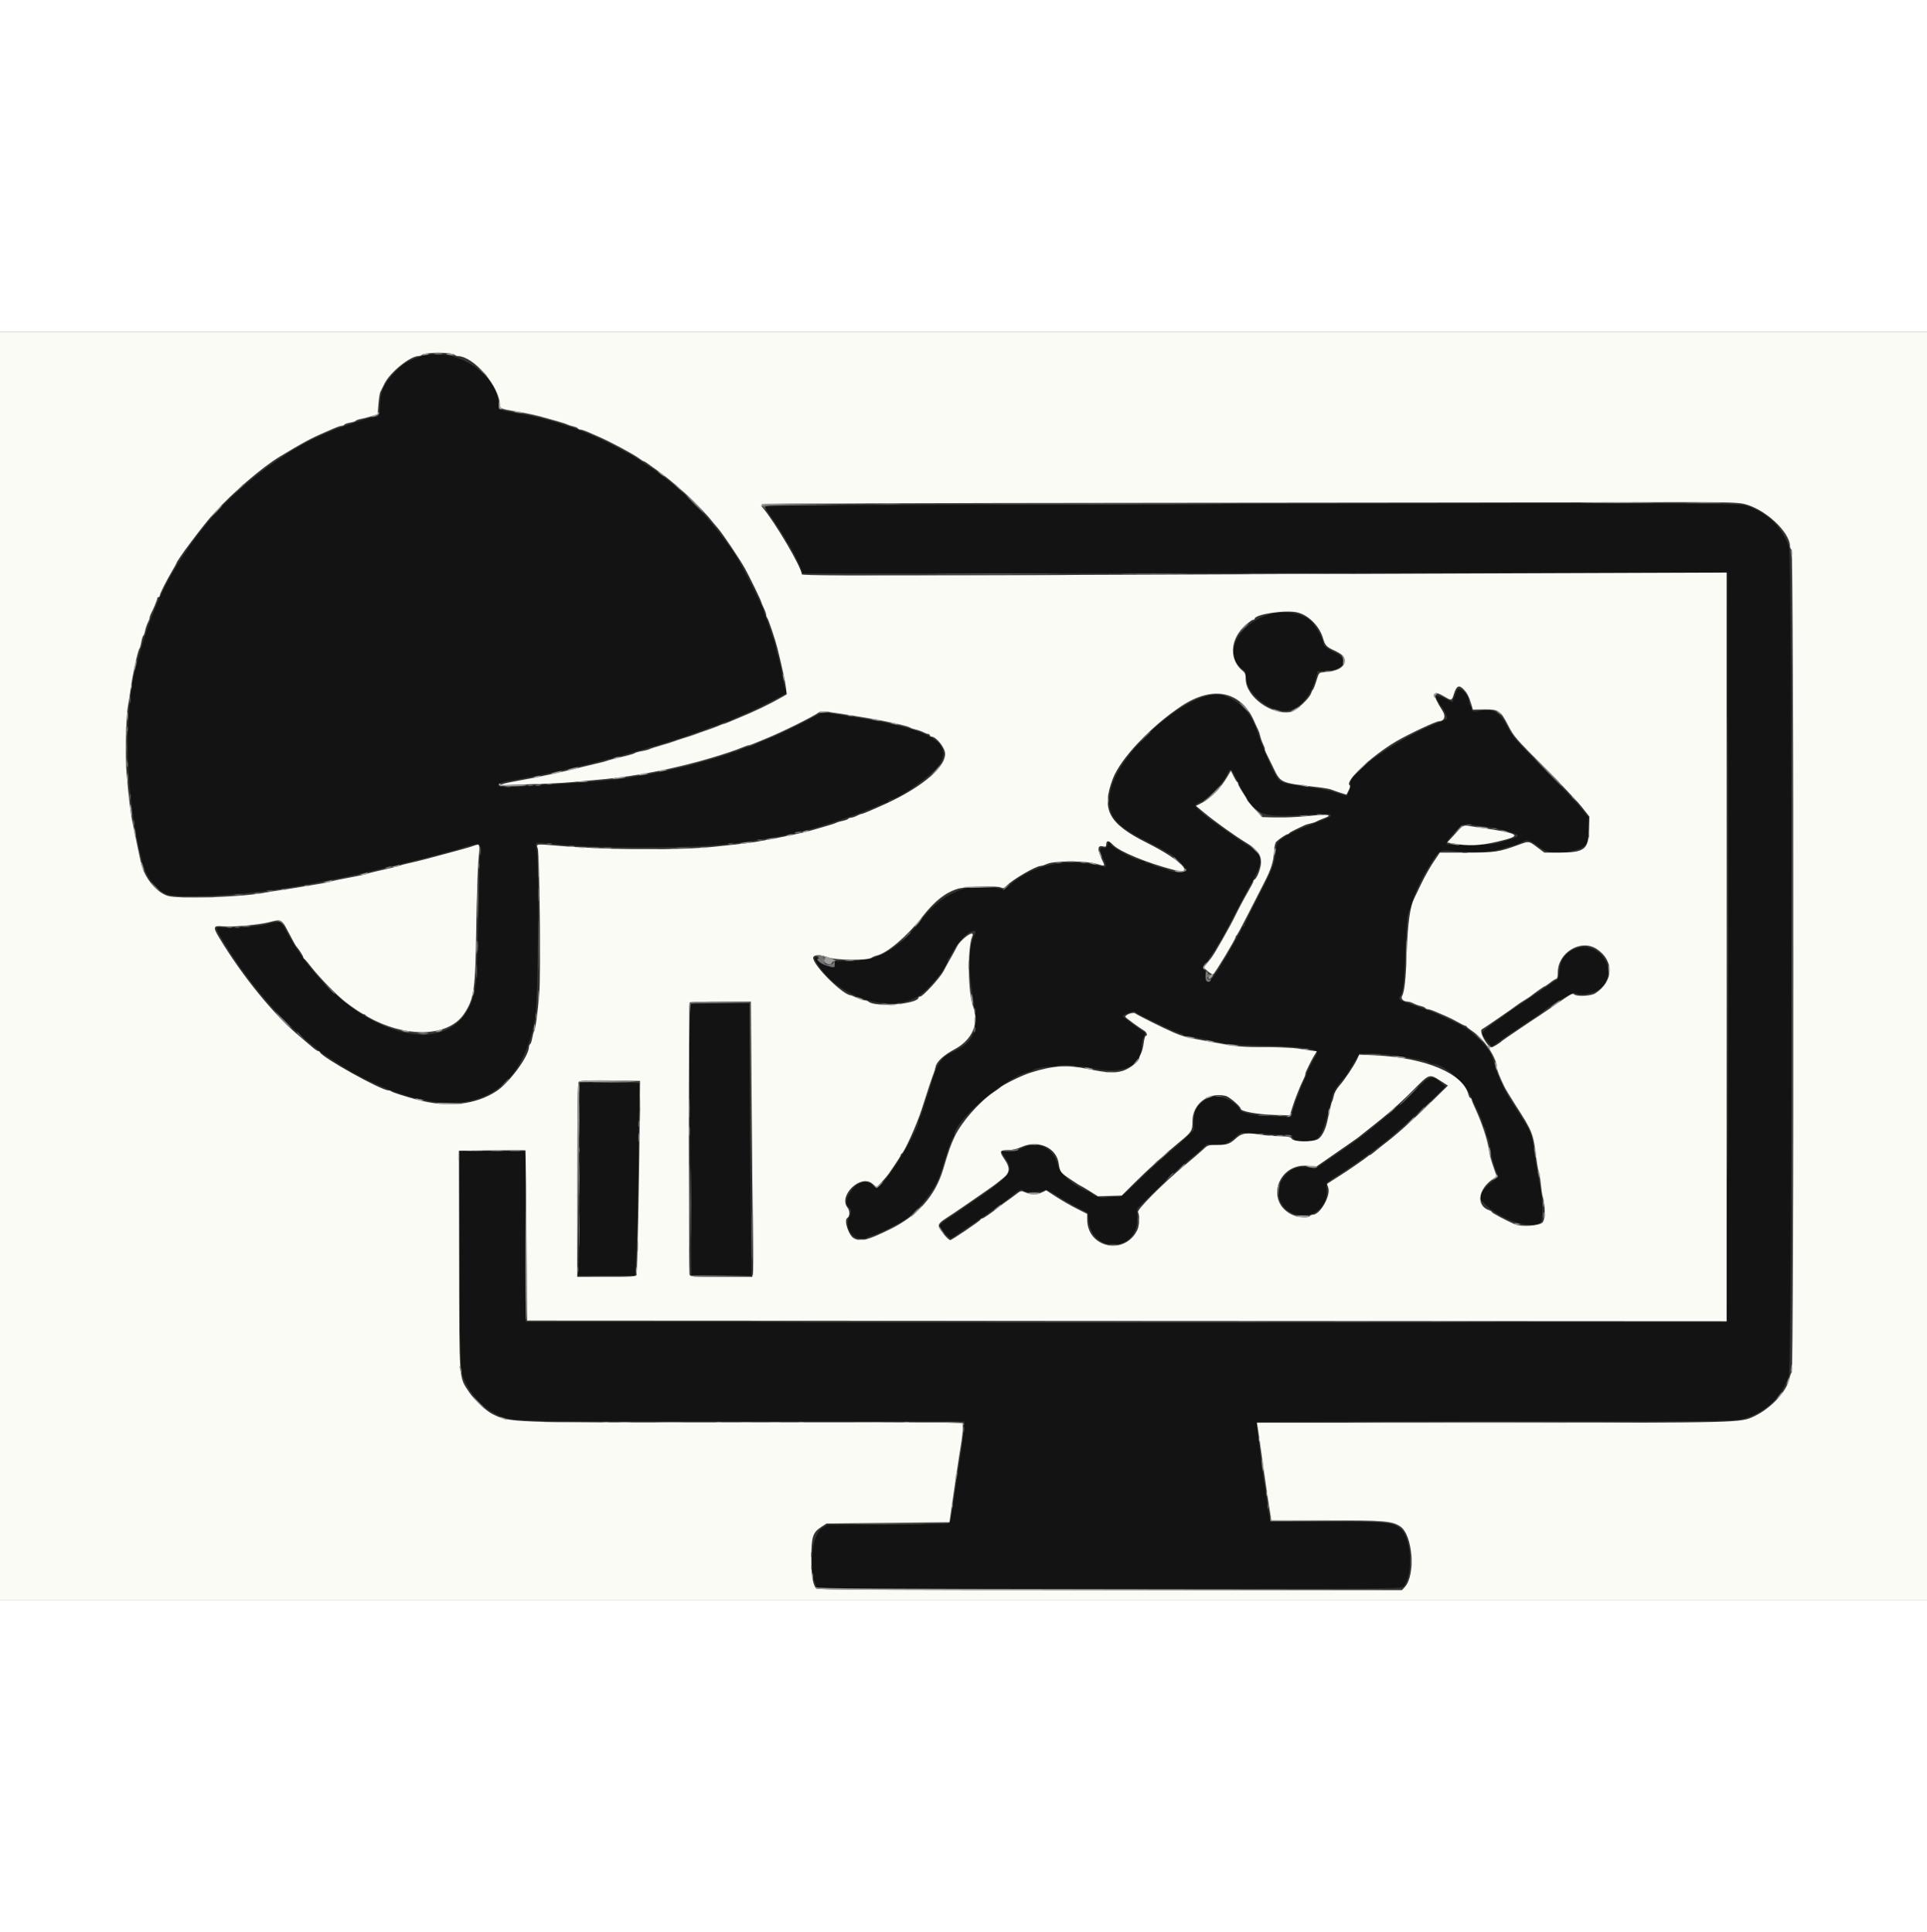 <svg id="svg" version="1.1" xmlns="http://www.w3.org/2000/svg" xmlns:xlink="http://www.w3.org/1999/xlink" width="100" height="100.281" viewBox="0, 0, 400,263.281"><rect x="0" y="0" width="400" height="263.281" fill="#333333" stroke="none"/><g id="svgg"><path id="path0" d="M86.899 5.248 C 84.443 6.166,83.652 6.652,82.202 8.130 C 79.742 10.638,79.009 12.186,78.882 15.139 C 78.788 17.316,78.661 17.643,77.914 17.643 C 77.624 17.643,76.772 17.836,76.021 18.072 C 73.051 19.003,69.856 20.108,68.729 20.594 C 68.078 20.875,67.130 21.282,66.623 21.500 C 58.784 24.863,48.900 32.467,43.041 39.642 C 35.652 48.691,31.761 56.438,28.431 68.729 C 25.491 79.584,25.934 95.793,29.562 110.072 C 30.372 113.261,32.539 116.050,34.785 116.796 C 37.178 117.590,48.224 117.088,57.275 115.773 C 62.987 114.943,71.732 113.245,77.683 111.811 C 82.282 110.703,83.994 110.285,85.385 109.931 C 86.218 109.719,87.581 109.374,88.413 109.164 C 89.246 108.955,90.579 108.606,91.376 108.388 C 92.172 108.171,93.357 107.859,94.009 107.694 C 94.661 107.529,95.431 107.296,95.721 107.176 C 96.428 106.883,98.490 106.354,99.144 106.299 C 99.622 106.258,99.666 106.400,99.622 107.834 C 99.596 108.703,99.456 114.924,99.311 121.659 C 99.117 130.703,98.938 134.532,98.627 136.308 C 95.602 153.571,71.177 146.227,59.507 124.545 L 58.360 122.413 57.027 122.593 C 56.294 122.692,55.506 122.872,55.276 122.992 C 54.630 123.332,48.033 123.848,46.326 123.694 C 44.515 123.529,44.510 123.422,46.442 126.662 C 51.137 134.539,58.005 142.613,64.253 147.599 C 65.339 148.466,66.287 149.237,66.359 149.313 C 66.753 149.725,71.511 152.802,73.084 153.661 C 94.245 165.226,108.075 160.974,111.128 141.965 C 111.739 138.160,111.937 109.397,111.367 107.342 C 110.996 106.009,111.175 105.902,113.364 106.146 C 119.125 106.788,124.325 107.004,133.772 106.994 C 145.488 106.981,150.845 106.601,158.789 105.222 C 160.020 105.008,161.797 104.703,162.739 104.545 C 163.680 104.386,164.687 104.151,164.977 104.023 C 165.267 103.895,165.978 103.713,166.557 103.619 C 169.166 103.196,178.553 100.033,182.672 98.190 C 183.279 97.918,183.901 97.696,184.054 97.696 C 184.207 97.696,184.332 97.590,184.332 97.461 C 184.332 97.332,184.627 97.152,184.989 97.061 C 187.210 96.504,193.461 92.020,194.893 89.957 C 198.048 85.412,193.141 82.499,178.407 80.171 C 176.959 79.942,174.665 79.564,173.309 79.331 L 170.845 78.906 169.491 79.644 C 166.842 81.089,162.054 83.442,160.369 84.129 C 157.975 85.103,156.879 85.573,156.410 85.825 C 156.188 85.945,155.617 86.128,155.141 86.232 C 154.666 86.337,153.959 86.588,153.570 86.791 C 153.182 86.994,152.714 87.160,152.531 87.161 C 152.348 87.162,151.992 87.271,151.741 87.404 C 151.264 87.655,148.982 88.370,146.280 89.114 C 145.411 89.354,144.339 89.664,143.897 89.803 C 143.455 89.942,142.566 90.171,141.922 90.312 C 141.278 90.453,139.980 90.739,139.039 90.948 C 132.825 92.324,127.658 93.065,121.396 93.475 C 119.151 93.622,115.714 93.859,113.759 94.003 C 106.142 94.561,103.489 94.609,103.489 94.189 C 103.489 93.679,104.015 93.476,106.386 93.073 C 110.301 92.406,113.637 91.720,117.841 90.718 C 118.855 90.476,120.395 90.119,121.264 89.924 C 122.133 89.729,123.792 89.313,124.951 88.999 C 126.109 88.685,127.531 88.314,128.111 88.175 C 128.690 88.035,130.586 87.501,132.324 86.988 C 134.062 86.475,136.017 85.903,136.669 85.716 C 138.402 85.220,142.247 83.994,142.857 83.744 C 143.147 83.625,144.154 83.269,145.095 82.954 C 146.037 82.638,147.013 82.271,147.264 82.138 C 147.516 82.005,147.871 81.892,148.054 81.887 C 148.237 81.882,148.861 81.649,149.440 81.369 C 150.020 81.089,150.643 80.857,150.826 80.852 C 151.009 80.847,151.365 80.728,151.616 80.589 C 151.868 80.449,152.666 80.087,153.390 79.784 C 154.115 79.482,154.944 79.134,155.234 79.012 C 156.919 78.301,163.043 75.196,163.173 74.986 C 163.258 74.848,163.200 74.481,163.045 74.168 C 162.889 73.856,162.643 72.890,162.497 72.021 C 162.110 69.715,161.579 67.320,161.387 67.018 C 161.295 66.873,161.132 66.226,161.025 65.580 C 160.918 64.933,160.736 64.222,160.622 64.000 C 160.507 63.777,160.157 62.765,159.844 61.751 C 159.530 60.737,159.106 59.534,158.900 59.078 C 158.694 58.622,158.525 58.142,158.525 58.011 C 158.525 57.376,154.011 48.388,152.667 46.346 C 148.716 40.344,143.501 34.563,138.644 30.802 C 137.630 30.016,136.741 29.312,136.669 29.236 C 136.596 29.160,136.341 28.980,136.102 28.835 C 135.515 28.479,132.394 26.414,132.045 26.149 C 131.630 25.835,130.294 25.110,126.926 23.371 C 120.762 20.190,113.980 17.983,106.517 16.729 C 103.745 16.263,103.490 16.144,103.483 15.311 C 103.419 8.442,93.866 2.646,86.899 5.248 M216.722 35.828 C 187.248 35.922,162.096 36.017,160.827 36.038 L 158.521 36.076 160.893 39.599 C 162.198 41.537,163.265 43.245,163.265 43.396 C 163.265 43.546,163.358 43.709,163.472 43.757 C 163.743 43.872,165.832 47.919,166.263 49.163 L 166.599 50.132 262.628 50.060 L 358.658 49.988 358.592 127.759 L 358.525 205.530 233.838 205.530 L 109.151 205.530 109.083 187.821 L 109.015 170.112 102.168 170.112 L 95.320 170.112 95.397 192.429 C 95.454 209.056,95.556 215.049,95.797 215.932 C 96.774 219.509,99.566 222.989,102.705 224.545 C 106.265 226.308,102.970 226.201,153.959 226.201 L 200.173 226.201 200.041 228.111 C 199.968 229.161,199.729 231.145,199.510 232.521 C 199.290 233.897,198.928 236.267,198.704 237.788 C 197.280 247.475,197.332 247.237,196.611 247.402 C 196.303 247.472,190.599 247.560,183.937 247.596 L 171.824 247.663 170.743 248.282 C 168.670 249.471,167.780 256.047,169.193 259.746 L 169.657 260.961 230.278 260.961 C 287.681 260.961,290.921 260.937,291.309 260.500 C 293.334 258.222,293.054 250.692,290.867 248.618 C 289.312 247.144,287.954 247.005,275.151 247.005 L 263.700 247.005 263.393 245.490 C 263.225 244.658,262.960 242.910,262.804 241.606 C 262.649 240.303,262.462 239.037,262.388 238.794 C 262.263 238.382,261.912 235.704,261.125 229.157 C 260.947 227.668,260.856 226.394,260.925 226.326 C 260.993 226.257,283.238 226.201,310.358 226.201 C 353.882 226.201,359.863 226.154,361.335 225.796 C 366.185 224.615,369.738 221.386,371.319 216.722 C 372.073 214.499,372.086 46.760,371.332 44.580 C 369.862 40.325,366.702 37.357,362.163 35.968 C 360.643 35.503,327.905 35.471,216.722 35.828 M263.331 58.698 C 256.789 60.684,253.700 67.381,258.068 70.109 C 258.442 70.343,258.591 70.723,258.591 71.442 C 258.591 75.665,265.102 80.049,268.652 78.218 C 270.658 77.183,272.438 74.623,273.180 71.707 L 273.502 70.441 275.307 70.362 C 279.121 70.196,280.115 67.846,276.951 66.479 C 275.632 65.909,274.654 65.098,274.654 64.574 C 274.654 63.687,272.999 60.806,271.995 59.947 C 269.992 58.232,266.517 57.731,263.331 58.698 M302.323 74.589 C 302.194 74.914,301.947 75.562,301.773 76.028 L 301.457 76.875 300.237 76.226 C 299.102 75.621,298.091 75.384,298.091 75.721 C 298.091 75.968,298.943 77.544,299.152 77.683 C 299.522 77.929,300.505 80.032,300.359 80.267 C 300.280 80.396,299.648 80.712,298.955 80.969 C 290.677 84.041,279.766 91.593,280.335 93.858 C 280.458 94.348,279.990 95.776,279.527 96.323 C 279.492 96.364,278.826 96.164,278.046 95.878 C 276.401 95.274,274.512 94.884,270.836 94.388 C 266.840 93.849,265.906 93.598,265.344 92.915 C 264.435 91.810,262.266 86.877,260.963 82.949 C 259.660 79.023,257.390 76.612,253.916 75.464 C 247.959 73.494,232.457 86.519,230.559 95.088 C 229.481 99.957,231.030 102.216,237.788 105.628 C 240.178 106.835,242.172 107.914,242.221 108.026 C 242.269 108.138,242.459 108.229,242.644 108.229 C 243.270 108.229,246.465 111.380,246.293 111.829 C 246.113 112.297,243.080 112.209,242.460 111.717 C 242.280 111.574,241.694 111.379,241.157 111.282 C 240.620 111.185,239.849 110.933,239.445 110.723 C 239.041 110.512,238.509 110.338,238.264 110.337 C 238.019 110.336,237.746 110.217,237.656 110.072 C 237.567 109.928,237.311 109.809,237.088 109.809 C 235.983 109.809,230.965 107.187,230.543 106.389 L 230.194 105.727 229.904 106.481 C 229.668 107.099,229.494 107.212,228.948 107.108 C 228.208 106.966,228.212 107.660,228.961 109.219 C 229.763 110.889,229.758 111.217,228.930 111.013 C 221.569 109.198,215.049 110.404,209.957 114.520 C 208.441 115.746,208.266 115.821,207.457 115.589 C 201.837 113.977,195.872 116.229,191.713 121.533 C 186.412 128.293,182.468 130.606,176.234 130.610 L 173.272 130.612 173.272 131.271 C 173.272 132.039,173.223 132.047,171.579 131.553 C 170.235 131.148,169.397 130.369,169.937 130.025 C 170.122 129.907,170.009 129.829,169.651 129.826 C 168.853 129.821,168.898 130.052,170.015 131.702 C 174.440 138.233,184.420 141.385,190.293 138.106 C 192.580 136.828,196.708 131.864,196.708 130.391 C 196.708 130.247,196.797 130.090,196.906 130.042 C 197.014 129.993,197.400 129.376,197.762 128.670 C 198.618 127.000,200.431 124.977,201.450 124.555 C 202.417 124.154,202.694 124.349,202.294 125.149 C 201.093 127.550,200.932 132.115,201.858 137.459 C 203.204 145.216,202.472 147.310,197.630 149.555 C 195.256 150.656,194.424 152.027,192.989 157.209 C 192.848 157.716,192.629 158.367,192.501 158.657 C 192.373 158.947,192.009 160.072,191.692 161.159 C 191.374 162.245,191.010 163.246,190.883 163.384 C 190.756 163.521,190.652 163.811,190.652 164.027 C 190.652 165.286,186.828 172.076,184.207 175.472 C 182.349 177.879,182.019 178.071,181.218 177.211 C 180.004 175.908,177.895 176.479,176.580 178.467 C 175.603 179.942,175.460 180.990,176.141 181.671 C 176.805 182.335,176.827 182.670,176.278 183.770 C 175.318 185.694,176.742 188.282,178.760 188.282 C 179.345 188.282,179.888 188.179,179.966 188.052 C 180.044 187.926,180.476 187.749,180.926 187.659 C 181.820 187.481,186.205 185.349,187.887 184.276 C 189.851 183.022,193.085 179.272,194.377 176.748 C 194.835 175.852,194.947 175.529,196.605 170.309 C 197.145 168.608,197.686 167.215,197.806 167.215 C 197.926 167.215,198.025 167.062,198.025 166.874 C 198.025 163.839,208.535 154.812,213.438 153.637 C 213.868 153.534,214.338 153.362,214.483 153.256 C 215.757 152.318,223.125 152.062,226.596 152.835 C 233.075 154.278,236.998 152.452,236.998 147.993 C 236.998 147.544,237.191 146.802,237.428 146.345 C 237.665 145.886,237.745 145.476,237.606 145.430 C 237.250 145.311,233.048 142.211,233.048 142.067 C 233.048 141.763,235.268 140.910,235.527 141.115 C 236.417 141.817,244.431 145.622,245.020 145.622 C 245.225 145.622,245.463 145.734,245.547 145.870 C 245.631 146.007,246.260 146.187,246.945 146.272 C 247.629 146.356,249.019 146.600,250.033 146.814 C 251.047 147.027,252.765 147.389,253.851 147.619 C 255.100 147.882,257.716 148.077,260.961 148.150 C 271.743 148.390,274.173 148.819,273.121 150.296 C 272.637 150.976,271.231 153.839,271.231 154.145 C 271.231 154.217,270.876 155.043,270.441 155.982 C 270.007 156.921,269.651 157.870,269.651 158.092 C 269.651 158.313,269.555 158.554,269.438 158.626 C 269.320 158.699,268.944 159.715,268.601 160.884 L 267.978 163.011 264.404 162.843 C 260.230 162.648,257.786 162.178,257.406 161.499 C 256.106 159.169,252.032 157.915,250.345 159.324 C 250.173 159.467,249.722 159.817,249.342 160.101 C 248.310 160.873,247.795 162.195,247.795 164.071 L 247.795 165.720 246.280 167.202 C 245.448 168.017,244.183 169.154,243.470 169.727 C 241.420 171.377,239.742 172.905,236.172 176.371 C 232.898 179.549,232.825 179.600,231.695 179.559 C 231.063 179.537,230.098 179.610,229.549 179.723 C 228.637 179.910,227.018 179.416,226.465 178.783 C 226.392 178.700,226.138 178.560,225.900 178.472 C 223.057 177.426,219.889 174.728,219.583 173.093 C 218.908 169.479,215.357 167.743,212.139 169.454 C 211.214 169.945,210.500 170.112,209.322 170.112 L 207.743 170.112 208.506 171.231 C 210.636 174.356,210.167 174.982,201.053 181.186 C 199.895 181.975,198.828 182.715,198.683 182.831 C 198.539 182.948,197.679 183.520,196.774 184.103 C 195.869 184.686,195.128 185.314,195.128 185.500 C 195.128 186.109,197.003 188.326,197.392 188.177 C 198.035 187.930,207.536 181.342,209.480 179.795 C 211.837 177.919,211.976 177.849,212.428 178.300 C 212.847 178.720,215.753 178.723,216.535 178.305 C 217.146 177.978,217.328 178.030,218.816 178.968 C 220.925 180.296,222.012 180.920,224.095 181.998 L 225.806 182.883 225.988 184.532 C 226.748 191.419,236.119 191.057,236.057 184.143 L 236.038 181.979 239.880 178.218 C 243.624 174.554,244.964 173.346,248.199 170.726 C 249.063 170.026,249.921 169.251,250.106 169.003 C 250.385 168.630,250.725 168.579,252.096 168.707 C 253.977 168.883,254.880 168.546,256.562 167.038 C 257.379 166.305,257.715 166.166,258.405 166.274 C 258.870 166.347,261.229 166.482,263.648 166.575 C 267.911 166.738,268.059 166.763,268.460 167.374 C 268.824 167.930,269.072 168.005,270.538 168.005 C 274.117 168.005,274.354 167.633,276.527 158.625 C 276.676 158.007,277.296 156.928,277.964 156.123 C 278.610 155.344,279.231 154.589,279.345 154.444 C 279.459 154.299,280.138 153.203,280.853 152.008 L 282.154 149.835 284.607 149.835 C 286.878 149.835,288.827 150.040,292.166 150.629 C 294.950 151.120,296.389 151.465,296.629 151.699 C 296.767 151.833,297.060 151.942,297.281 151.942 C 299.544 151.942,303.783 155.527,305.377 158.789 C 307.117 162.350,307.834 163.992,307.834 164.418 C 307.834 164.636,307.942 164.881,308.075 164.963 C 308.207 165.045,308.395 165.584,308.492 166.162 C 308.590 166.740,308.764 167.271,308.880 167.342 C 308.995 167.413,309.171 168.155,309.271 168.989 C 309.485 170.768,310.055 172.984,310.672 174.430 C 311.105 175.447,311.103 175.461,310.462 175.879 C 309.259 176.661,307.969 177.959,307.483 178.874 L 307.000 179.784 308.009 180.832 C 311.379 184.331,317.817 186.517,319.830 184.846 C 320.331 184.431,320.268 180.268,319.722 177.617 C 319.278 175.468,318.866 173.035,318.494 170.375 C 317.903 166.159,317.925 166.209,314.106 160.369 C 312.381 157.731,310.874 154.562,310.350 152.469 C 309.697 149.864,309.043 148.751,307.085 146.911 C 304.712 144.682,304.414 144.475,301.646 143.143 C 298.430 141.595,297.857 141.356,294.668 140.229 C 293.147 139.692,291.577 139.131,291.178 138.982 C 290.436 138.705,290.261 138.284,290.704 137.841 C 291.221 137.323,291.557 134.232,291.762 128.111 C 291.878 124.635,292.100 121.435,292.254 121.001 C 292.408 120.566,292.792 119.381,293.105 118.367 C 293.800 116.123,295.480 112.685,297.096 110.204 C 298.962 107.339,298.718 107.444,302.567 107.857 C 305.879 108.212,310.613 107.878,312.179 107.178 C 312.469 107.049,313.092 106.867,313.564 106.775 C 314.329 106.624,315.347 106.228,316.524 105.622 C 317.003 105.375,317.940 105.753,319.165 106.689 C 321.262 108.291,322.907 108.543,326.226 107.770 C 329.271 107.062,329.691 106.516,329.691 103.257 L 329.691 100.695 328.204 98.866 C 327.387 97.860,323.851 94.134,320.346 90.586 C 314.557 84.725,313.880 83.945,312.950 82.066 C 311.415 78.964,309.881 78.063,307.176 78.675 C 305.894 78.964,305.464 78.846,305.464 78.203 C 305.464 77.934,305.346 77.641,305.201 77.551 C 305.056 77.462,304.937 77.186,304.937 76.939 C 304.937 75.155,302.842 73.271,302.323 74.589 M256.247 91.968 C 260.810 101.041,260.401 100.843,273.140 100.159 C 275.686 100.022,276.234 100.057,276.233 100.358 C 276.232 100.692,275.751 100.927,272.745 102.063 C 269.936 103.124,269.437 103.330,268.466 103.827 C 265.339 105.429,264.920 105.898,264.790 107.947 C 264.629 110.467,264.258 111.381,260.178 119.289 C 259.169 121.244,258.340 122.992,258.336 123.173 C 258.331 123.354,258.209 123.502,258.065 123.502 C 257.920 123.502,257.801 123.633,257.801 123.792 C 257.801 123.951,257.233 125.047,256.538 126.227 C 255.843 127.408,255.190 128.552,255.087 128.769 C 254.983 128.986,254.664 129.519,254.378 129.954 C 254.091 130.388,253.772 130.922,253.669 131.139 C 253.421 131.659,251.991 133.780,251.493 134.365 C 250.726 135.265,250.076 134.959,250.264 133.786 C 250.395 132.964,250.336 132.693,249.980 132.494 C 249.490 132.220,249.858 130.876,250.422 130.876 C 250.570 130.876,250.691 130.745,250.691 130.584 C 250.691 130.424,251.047 129.844,251.481 129.296 C 251.916 128.747,252.271 128.232,252.271 128.152 C 252.271 128.071,252.622 127.486,253.051 126.850 C 253.479 126.215,254.821 123.750,256.032 121.373 C 257.243 118.996,258.614 116.399,259.079 115.602 C 262.532 109.687,262.482 108.733,258.591 106.351 C 257.794 105.863,256.151 104.753,254.939 103.884 C 253.727 103.015,252.233 101.949,251.618 101.514 C 250.105 100.446,248.056 98.604,248.065 98.321 C 248.068 98.194,248.572 97.860,249.184 97.579 C 250.925 96.777,253.872 93.684,254.782 91.705 C 255.300 90.576,255.571 90.625,256.247 91.968 M308.097 102.670 C 310.337 102.952,311.230 103.151,313.832 103.945 C 315.579 104.478,315.484 104.763,313.350 105.386 C 312.416 105.659,311.178 106.025,310.599 106.200 C 309.456 106.545,300.642 106.655,300.315 106.328 C 300.070 106.083,300.634 105.275,302.270 103.527 C 303.753 101.942,303.092 102.040,308.097 102.670 M326.198 128.442 C 324.578 129.375,323.913 130.495,323.714 132.626 C 323.589 133.965,323.443 134.383,323.019 134.610 C 322.724 134.768,322.356 135.005,322.202 135.137 C 322.048 135.269,321.261 135.816,320.452 136.352 C 316.510 138.966,312.674 141.561,312.397 141.800 C 312.228 141.947,311.077 142.778,309.840 143.647 C 307.566 145.244,307.370 145.573,308.123 146.524 C 308.247 146.680,308.633 147.159,308.982 147.588 L 309.616 148.369 310.766 147.589 C 311.398 147.160,311.975 146.744,312.047 146.665 C 312.120 146.586,313.957 145.342,316.129 143.901 C 318.302 142.459,320.138 141.217,320.211 141.140 C 321.148 140.141,326.428 137.000,326.819 137.209 C 328.157 137.925,331.250 137.312,332.405 136.103 C 336.380 131.941,331.208 125.557,326.198 128.442 M143.310 139.763 C 143.082 140.320,143.089 151.808,143.332 176.959 L 143.513 195.787 149.746 195.857 L 155.979 195.928 155.804 179.290 C 155.707 170.139,155.629 157.398,155.629 150.977 L 155.629 139.302 149.564 139.302 C 144.035 139.302,143.482 139.343,143.310 139.763 M293.971 157.252 C 290.940 160.300,283.853 166.304,280.967 168.269 C 280.648 168.486,280.134 168.852,279.825 169.082 C 279.516 169.312,277.841 170.463,276.103 171.639 L 272.943 173.778 271.798 173.518 C 265.864 172.168,262.774 180.598,268.327 182.987 C 272.096 184.608,275.911 181.761,275.370 177.730 C 275.227 176.667,275.237 176.653,276.718 175.725 C 277.538 175.211,278.660 174.479,279.210 174.097 C 279.761 173.716,280.409 173.285,280.651 173.140 C 281.049 172.902,281.919 172.290,284.019 170.770 C 284.419 170.481,285.172 169.917,285.691 169.518 C 286.211 169.119,286.987 168.526,287.416 168.201 C 289.084 166.938,294.290 162.257,297.814 158.851 L 300.066 156.674 299.205 155.931 C 297.234 154.228,296.892 154.314,293.971 157.252 M120.341 172.877 C 120.340 182.291,120.263 191.327,120.169 192.956 L 119.999 195.918 125.926 195.918 L 131.854 195.918 132.150 190.191 C 132.313 187.041,132.499 178.039,132.564 170.187 L 132.681 155.910 126.511 155.835 L 120.342 155.760 120.341 172.877 " stroke="none" fill="#131313" fill-rule="evenodd"></path><path id="path1" d="M0.000 131.666 L 0.000 263.331 200.000 263.331 L 400.000 263.331 400.000 131.666 L 400.000 0.000 200.000 0.000 L 0.000 0.000 0.000 131.666 M94.379 4.741 C 94.523 4.885,94.802 5.003,94.998 5.003 C 98.311 5.003,103.752 11.353,103.752 15.220 C 103.752 15.864,104.115 16.013,106.781 16.460 C 109.467 16.910,111.182 17.273,112.837 17.743 C 113.562 17.949,114.865 18.314,115.734 18.554 C 116.603 18.794,117.496 19.087,117.718 19.205 C 117.940 19.323,118.501 19.503,118.965 19.605 C 119.430 19.707,119.877 19.900,119.960 20.033 C 120.042 20.167,120.287 20.276,120.504 20.276 C 120.721 20.276,121.454 20.522,122.134 20.822 C 122.814 21.122,123.785 21.546,124.292 21.764 C 126.611 22.762,131.455 25.358,132.635 26.236 C 133.097 26.579,133.552 26.860,133.647 26.860 C 133.743 26.860,134.092 27.067,134.424 27.321 C 134.756 27.574,135.290 27.959,135.610 28.176 C 139.731 30.975,145.319 36.113,148.066 39.631 C 148.179 39.776,148.633 40.309,149.074 40.816 C 150.027 41.911,153.607 47.242,154.644 49.111 C 155.579 50.798,157.996 55.764,158.008 56.023 C 158.013 56.132,158.246 56.695,158.525 57.275 C 158.805 57.854,159.038 58.512,159.043 58.736 C 159.048 58.961,159.152 59.257,159.275 59.394 C 159.517 59.665,160.963 63.985,161.387 65.701 C 162.315 69.456,162.976 72.513,163.134 73.773 L 163.316 75.233 162.172 75.891 C 159.758 77.279,156.620 78.785,153.420 80.092 C 152.680 80.395,151.700 80.806,151.244 81.006 C 150.788 81.206,150.331 81.369,150.230 81.369 C 150.129 81.369,149.673 81.538,149.217 81.744 C 148.761 81.950,147.617 82.377,146.675 82.693 C 145.734 83.009,144.727 83.366,144.437 83.487 C 144.147 83.608,143.081 83.963,142.067 84.276 C 141.053 84.590,139.987 84.944,139.697 85.064 C 139.408 85.184,138.282 85.534,137.196 85.841 C 136.109 86.149,135.038 86.498,134.815 86.617 C 134.593 86.737,133.882 86.921,133.235 87.028 C 132.589 87.135,131.942 87.314,131.797 87.425 C 131.652 87.537,130.941 87.770,130.217 87.944 C 127.547 88.583,126.258 88.919,125.872 89.075 C 125.655 89.163,124.885 89.368,124.161 89.530 C 123.436 89.692,122.133 90.004,121.264 90.223 C 116.470 91.431,111.650 92.459,106.517 93.368 C 105.214 93.599,104.029 93.906,103.884 94.049 C 103.710 94.222,103.844 94.264,104.279 94.174 C 104.641 94.099,107.426 93.971,110.467 93.889 C 113.509 93.806,117.182 93.621,118.631 93.478 C 120.079 93.334,122.627 93.100,124.292 92.959 C 132.841 92.233,142.590 90.188,151.284 87.296 C 152.442 86.911,153.764 86.427,154.220 86.221 C 154.677 86.015,155.176 85.846,155.330 85.846 C 155.485 85.846,156.000 85.678,156.476 85.473 C 156.951 85.268,157.992 84.840,158.789 84.521 C 162.193 83.158,169.015 79.777,170.040 78.944 C 170.434 78.624,171.428 78.745,179.987 80.152 C 183.834 80.785,188.518 81.835,188.940 82.159 C 189.085 82.271,189.597 82.446,190.077 82.549 C 190.557 82.652,191.268 82.901,191.657 83.104 C 192.046 83.307,192.512 83.473,192.693 83.474 C 192.874 83.475,193.022 83.594,193.022 83.739 C 193.022 83.884,193.145 84.003,193.296 84.003 C 194.317 84.003,196.182 86.322,196.182 87.593 C 196.182 90.628,190.686 95.037,182.488 98.576 C 181.982 98.795,181.010 99.220,180.330 99.520 C 179.650 99.820,178.983 100.066,178.846 100.066 C 178.710 100.066,178.259 100.243,177.844 100.459 C 177.430 100.676,176.890 100.853,176.645 100.854 C 176.400 100.855,176.135 100.961,176.055 101.089 C 175.976 101.218,175.480 101.404,174.954 101.502 C 174.428 101.601,173.804 101.786,173.569 101.913 C 173.333 102.041,172.251 102.391,171.165 102.692 C 170.079 102.994,168.829 103.355,168.386 103.495 C 166.928 103.956,162.082 104.958,156.945 105.861 C 156.149 106.001,154.257 106.242,152.741 106.398 C 151.225 106.553,149.566 106.730,149.055 106.790 C 141.673 107.657,126.271 107.588,115.399 106.638 C 111.285 106.278,111.262 106.282,111.625 107.235 C 111.994 108.206,112.267 133.239,111.952 137.196 C 111.630 141.223,111.180 144.563,110.885 145.106 C 110.763 145.328,110.580 146.009,110.477 146.618 C 110.374 147.228,110.182 147.793,110.050 147.875 C 109.917 147.956,109.809 148.200,109.809 148.417 C 109.809 150.317,105.783 155.824,103.094 157.601 C 98.714 160.497,92.790 161.113,86.373 159.338 C 83.790 158.623,81.474 157.876,81.251 157.686 C 81.113 157.568,80.840 157.472,80.644 157.472 C 79.119 157.472,66.806 150.616,66.403 149.543 C 66.355 149.414,66.192 149.309,66.040 149.309 C 65.889 149.309,65.325 148.924,64.787 148.453 C 64.250 147.982,63.169 147.065,62.385 146.416 C 56.937 141.896,50.326 133.797,45.447 125.666 C 44.160 123.522,44.280 123.196,46.280 123.405 C 48.092 123.595,53.772 123.091,55.816 122.560 C 58.396 121.889,58.453 121.915,59.729 124.358 C 60.934 126.664,61.406 127.502,61.619 127.716 C 61.999 128.095,62.936 129.572,62.936 129.790 C 62.936 129.928,63.026 130.081,63.135 130.129 C 63.244 130.178,63.985 131.047,64.781 132.061 C 66.414 134.142,69.849 137.651,71.626 139.055 C 73.162 140.268,75.276 141.672,75.567 141.672 C 75.693 141.672,75.835 141.761,75.883 141.870 C 75.932 141.978,76.741 142.447,77.683 142.912 C 85.287 146.664,93.312 146.091,96.332 141.580 C 98.431 138.443,98.679 136.676,98.871 123.498 C 98.958 117.490,99.164 111.240,99.327 109.611 C 99.662 106.277,99.639 106.202,98.433 106.643 C 97.955 106.818,96.942 107.128,96.182 107.332 C 95.421 107.536,94.148 107.882,93.352 108.103 C 89.366 109.205,86.953 109.826,84.661 110.339 C 83.937 110.501,83.167 110.707,82.949 110.796 C 82.732 110.886,81.873 111.115,81.040 111.306 C 80.207 111.496,78.845 111.808,78.012 111.999 C 77.179 112.190,76.320 112.419,76.103 112.507 C 75.885 112.596,74.997 112.803,74.128 112.967 C 70.208 113.705,69.098 113.936,68.729 114.086 C 68.512 114.175,67.505 114.380,66.491 114.542 C 65.477 114.703,63.700 115.000,62.541 115.201 C 61.382 115.402,59.487 115.699,58.328 115.860 C 57.169 116.022,55.629 116.271,54.905 116.414 C 50.243 117.338,36.900 117.762,34.770 117.054 C 32.313 116.238,29.893 113.172,29.228 110.031 C 29.064 109.257,28.764 107.854,28.563 106.912 C 28.361 105.971,28.069 104.549,27.915 103.752 C 27.760 102.956,27.518 101.771,27.376 101.119 C 27.106 99.875,26.803 97.303,26.306 92.034 C 25.978 88.561,26.133 80.024,26.565 77.683 C 26.712 76.886,26.954 75.346,27.102 74.259 C 27.539 71.057,28.604 66.172,28.967 65.701 C 29.079 65.556,29.253 64.935,29.355 64.320 C 29.456 63.705,29.634 63.144,29.749 63.072 C 29.865 63.001,30.037 62.531,30.131 62.029 C 30.226 61.526,30.475 60.784,30.686 60.380 C 30.897 59.975,31.071 59.495,31.071 59.312 C 31.072 59.129,31.187 58.773,31.327 58.522 C 31.785 57.698,32.653 55.598,32.653 55.314 C 32.653 55.161,32.772 55.036,32.916 55.036 C 33.061 55.036,33.180 54.888,33.181 54.707 C 33.182 54.335,34.536 51.651,35.776 49.560 C 36.231 48.794,36.603 48.120,36.603 48.063 C 36.603 47.533,42.285 39.965,44.481 37.571 C 48.545 33.139,54.362 28.140,58.073 25.887 C 62.770 23.037,64.552 22.078,67.544 20.795 C 67.834 20.670,68.627 20.325,69.307 20.028 C 69.987 19.730,70.721 19.487,70.938 19.487 C 71.154 19.487,71.399 19.378,71.480 19.246 C 71.562 19.114,72.102 18.926,72.679 18.828 C 73.257 18.731,73.789 18.556,73.860 18.440 C 73.932 18.324,74.436 18.148,74.981 18.048 C 75.525 17.948,76.517 17.689,77.184 17.473 L 78.397 17.081 78.558 15.003 C 78.646 13.860,78.823 12.713,78.951 12.453 C 79.080 12.194,79.468 11.415,79.815 10.723 C 81.008 8.341,85.135 5.003,86.889 5.003 C 87.126 5.003,87.433 4.894,87.571 4.760 C 88.150 4.197,93.819 4.181,94.379 4.741 M361.857 35.667 C 366.211 36.590,371.560 41.479,371.560 44.537 C 371.560 44.750,371.708 45.072,371.889 45.253 C 372.340 45.704,372.377 215.387,371.926 215.957 C 371.766 216.160,371.565 216.695,371.479 217.146 C 370.967 219.856,367.706 223.411,364.187 225.096 C 361.295 226.481,361.949 226.465,309.630 226.465 L 260.904 226.465 261.064 227.452 C 261.212 228.366,261.401 229.697,262.397 236.866 C 262.868 240.252,263.552 244.789,263.757 245.885 L 263.918 246.741 275.321 246.741 C 287.233 246.741,288.953 246.881,290.635 247.982 C 293.257 249.701,293.894 258.109,291.589 260.596 L 291.006 261.224 230.328 261.224 C 182.093 261.224,169.599 261.157,169.402 260.895 C 168.698 259.962,168.401 258.044,168.411 254.510 C 168.423 250.157,168.711 249.252,170.444 248.125 L 171.560 247.400 184.332 247.268 L 197.103 247.136 197.433 244.766 C 198.067 240.204,199.152 232.967,199.585 230.415 C 199.719 229.618,199.839 228.414,199.849 227.739 L 199.868 226.512 194.536 226.419 C 191.603 226.368,171.843 226.350,150.625 226.378 C 105.635 226.438,105.846 226.446,102.216 224.659 C 100.902 224.012,98.400 221.652,97.348 220.067 C 95.254 216.911,95.358 218.306,95.311 192.740 L 95.270 169.980 102.144 169.910 C 105.925 169.871,109.047 169.871,109.080 169.910 C 109.114 169.949,109.203 177.920,109.278 187.623 L 109.414 205.267 233.904 205.333 L 358.394 205.399 358.394 127.674 L 358.394 49.949 310.007 50.122 C 283.394 50.218,240.201 50.374,214.022 50.470 C 175.119 50.612,166.425 50.581,166.425 50.302 C 166.425 48.910,160.834 39.404,158.239 36.384 C 158.056 36.171,158.032 35.937,158.178 35.792 C 158.323 35.647,191.519 35.524,241.092 35.484 C 286.563 35.447,331.942 35.390,341.935 35.356 C 356.743 35.307,360.429 35.364,361.857 35.667 M269.337 58.233 C 271.635 58.791,273.938 61.127,274.634 63.607 C 275.019 64.977,275.366 65.388,276.629 65.969 C 278.511 66.834,279.131 67.386,279.131 68.197 C 279.131 69.598,277.619 70.452,274.812 70.637 C 273.792 70.704,273.782 70.715,273.259 72.416 C 272.970 73.357,272.648 74.187,272.544 74.259 C 272.440 74.332,272.268 74.669,272.162 75.010 C 271.821 76.101,269.002 78.686,267.934 78.886 C 263.963 79.631,258.591 75.716,258.591 72.077 C 258.591 71.144,258.457 70.766,257.995 70.394 C 255.228 68.167,255.269 64.151,258.088 61.333 C 258.944 60.477,259.822 59.776,260.039 59.776 C 260.257 59.776,260.434 59.679,260.434 59.561 C 260.434 58.606,266.901 57.642,269.337 58.233 M303.673 74.063 C 304.474 74.847,304.909 75.647,305.359 77.164 L 305.731 78.416 308.080 78.379 C 311.057 78.331,311.480 78.618,313.093 81.772 C 314.210 83.958,314.678 84.498,320.505 90.337 C 323.926 93.765,327.446 97.484,328.328 98.601 L 329.930 100.634 329.850 103.369 C 329.731 107.440,328.902 108.081,323.747 108.091 L 320.567 108.097 319.084 106.978 C 317.372 105.687,317.379 105.688,315.467 106.388 C 311.089 107.989,310.419 108.093,304.468 108.095 L 298.864 108.097 297.540 110.072 C 296.811 111.159,295.679 113.173,295.024 114.549 C 294.369 115.925,293.738 117.234,293.623 117.457 C 292.704 119.244,292.228 122.523,292.018 128.506 C 291.807 134.539,291.555 136.913,291.018 137.916 C 290.727 138.460,291.349 139.037,292.228 139.040 C 292.484 139.041,293.010 139.208,293.399 139.411 C 293.788 139.613,294.468 139.859,294.910 139.956 C 295.353 140.053,295.782 140.242,295.865 140.376 C 295.948 140.509,296.193 140.619,296.409 140.619 C 296.626 140.619,297.300 140.835,297.908 141.099 C 298.515 141.363,299.546 141.804,300.197 142.079 C 300.849 142.354,301.951 142.908,302.645 143.310 C 303.339 143.713,304.011 144.042,304.137 144.042 C 304.263 144.042,304.406 144.131,304.455 144.240 C 304.503 144.348,305.052 144.783,305.674 145.206 C 308.133 146.876,310.710 150.755,310.727 152.812 C 310.731 153.263,311.273 154.633,312.260 156.682 C 312.504 157.189,313.581 158.966,314.653 160.632 C 318.135 166.043,318.251 166.343,318.917 171.679 C 319.070 172.903,319.292 174.088,319.410 174.312 C 319.527 174.537,319.705 175.609,319.804 176.695 C 319.903 177.781,320.085 179.026,320.209 179.460 C 320.799 181.530,320.797 184.182,320.205 184.865 C 319.577 185.589,315.745 185.835,314.391 185.238 C 312.531 184.416,309.677 182.893,309.677 182.722 C 309.677 182.613,309.445 182.450,309.162 182.360 C 306.318 181.458,306.778 177.908,310.013 175.788 L 310.698 175.340 310.221 173.977 C 309.432 171.723,309.193 170.834,309.007 169.454 C 308.779 167.761,307.536 164.029,306.374 161.546 C 305.874 160.478,305.464 159.479,305.464 159.328 C 305.464 159.176,305.358 159.052,305.229 159.052 C 305.100 159.052,304.913 158.726,304.814 158.328 C 303.724 153.959,295.904 150.674,285.448 150.192 L 282.153 150.040 281.672 151.057 C 281.023 152.428,279.121 155.259,277.986 156.546 C 277.477 157.123,276.982 158.010,276.887 158.519 C 276.791 159.027,276.635 159.562,276.540 159.708 C 276.444 159.854,276.225 160.625,276.054 161.422 C 275.882 162.219,275.636 163.346,275.508 163.926 C 275.122 165.676,274.364 167.117,273.592 167.574 C 272.482 168.229,268.574 168.187,268.155 167.515 C 267.899 167.106,267.474 167.016,265.592 166.975 C 264.351 166.947,262.653 166.813,261.819 166.677 C 258.784 166.180,257.758 166.318,256.602 167.378 C 255.259 168.609,254.724 168.795,252.526 168.795 C 250.834 168.795,250.648 168.854,249.820 169.651 C 249.332 170.122,247.580 171.631,245.927 173.005 C 241.396 176.771,235.915 182.279,236.219 182.760 C 236.611 183.380,236.509 185.600,236.046 186.517 C 233.380 191.805,225.675 190.122,225.675 184.252 L 225.675 183.101 223.502 182.007 C 222.307 181.405,220.394 180.305,219.251 179.563 L 217.172 178.214 216.279 178.640 C 215.158 179.174,214.162 179.179,212.909 178.656 C 211.938 178.250,211.918 178.254,210.797 179.116 C 210.174 179.595,209.401 180.165,209.077 180.382 C 208.754 180.599,208.036 181.132,207.481 181.567 C 205.619 183.026,204.106 184.068,203.851 184.068 C 203.712 184.068,203.559 184.177,203.511 184.310 C 203.407 184.596,197.576 188.545,197.258 188.545 C 196.794 188.545,194.865 186.160,194.865 185.588 C 194.865 185.147,195.264 184.732,196.379 184.016 C 197.212 183.482,198.974 182.297,200.294 181.384 C 201.614 180.471,203.552 179.131,204.599 178.407 C 205.647 177.683,206.641 176.970,206.807 176.823 C 206.974 176.676,207.614 176.163,208.229 175.682 C 209.648 174.573,209.737 173.537,208.558 171.824 C 207.394 170.132,207.484 169.849,209.184 169.849 C 210.121 169.849,211.102 169.626,212.088 169.190 C 215.486 167.687,219.244 169.325,219.742 172.526 C 220.037 174.415,220.095 174.498,222.139 175.884 C 223.223 176.620,224.164 177.222,224.230 177.222 C 224.295 177.222,225.151 177.723,226.131 178.336 L 227.913 179.451 230.382 179.375 L 232.850 179.299 235.385 176.773 C 238.271 173.897,242.069 170.445,244.872 168.150 C 247.377 166.099,247.531 165.850,247.531 163.860 C 247.531 160.252,250.876 157.722,254.456 158.620 C 255.223 158.813,257.538 160.812,257.538 161.282 C 257.538 161.819,260.987 162.447,264.558 162.560 L 267.760 162.661 268.204 161.186 C 268.698 159.541,269.920 156.443,270.552 155.234 C 270.779 154.799,270.965 154.294,270.966 154.111 C 270.967 153.928,271.079 153.572,271.214 153.321 C 271.350 153.069,271.639 152.474,271.858 151.997 C 272.076 151.520,272.503 150.728,272.807 150.237 L 273.359 149.344 272.097 149.186 C 271.404 149.099,270.194 148.914,269.410 148.774 C 268.625 148.633,265.663 148.509,262.826 148.497 C 257.688 148.474,256.723 148.391,252.600 147.612 C 251.406 147.387,249.510 147.038,248.387 146.837 C 246.307 146.464,245.221 146.146,243.581 145.431 C 241.485 144.517,236.046 141.807,235.651 141.481 C 235.252 141.150,233.547 141.744,233.591 142.199 C 233.605 142.354,236.594 144.549,237.456 145.038 C 238.034 145.366,238.289 146.149,237.818 146.149 C 237.690 146.149,237.503 146.804,237.403 147.606 C 237.303 148.407,237.053 149.384,236.848 149.778 C 236.643 150.172,236.474 150.618,236.473 150.769 C 236.469 151.426,234.423 153.006,233.049 153.414 C 231.368 153.914,229.663 153.820,225.806 153.018 C 221.467 152.116,218.652 152.299,213.882 153.795 C 212.088 154.358,208.138 156.310,207.505 156.946 C 207.433 157.019,206.850 157.434,206.210 157.868 C 203.204 159.907,199.548 164.095,198.131 167.122 C 197.313 168.868,196.907 170.026,195.789 173.799 C 194.141 179.361,190.505 183.471,184.727 186.304 C 180.161 188.542,178.804 188.895,177.332 188.224 C 176.208 187.712,175.092 184.439,175.876 183.955 C 176.425 183.615,176.445 182.457,175.914 181.781 C 173.966 179.305,178.678 174.773,181.065 176.827 C 181.486 177.188,181.901 177.485,181.987 177.485 C 182.154 177.485,184.021 175.454,184.463 174.790 C 184.608 174.573,185.230 173.660,185.846 172.762 C 186.461 171.863,186.965 171.028,186.965 170.905 C 186.965 170.783,187.058 170.643,187.171 170.595 C 187.689 170.374,190.377 164.398,191.357 161.290 C 192.398 157.986,193.562 154.494,193.814 153.917 C 193.941 153.627,194.116 153.024,194.203 152.577 C 194.412 151.503,195.881 150.148,198.157 148.929 C 201.853 146.950,203.325 143.512,201.986 139.989 C 200.927 137.204,200.818 127.890,201.816 125.501 C 202.521 123.814,199.306 126.083,198.522 127.825 C 198.386 128.127,197.864 129.085,197.361 129.954 C 196.859 130.823,196.181 132.058,195.854 132.698 C 195.167 134.045,191.564 137.986,191.019 137.986 C 190.817 137.986,190.652 138.081,190.652 138.198 C 190.652 139.548,181.518 140.275,180.263 139.025 C 180.126 138.888,179.770 138.771,179.473 138.767 C 179.176 138.762,178.460 138.529,177.880 138.249 C 177.301 137.969,176.732 137.736,176.617 137.731 C 174.951 137.660,168.795 131.523,168.795 129.934 C 168.795 129.272,170.340 129.220,171.846 129.831 C 173.413 130.468,180.174 130.524,180.955 129.907 C 181.147 129.755,181.650 129.549,182.073 129.447 C 184.232 128.930,188.365 125.385,191.504 121.359 C 194.009 118.146,196.266 116.369,198.815 115.601 C 200.341 115.142,207.029 114.943,207.762 115.336 C 208.204 115.572,208.406 115.516,208.890 115.021 C 210.202 113.679,215.025 110.862,216.010 110.862 C 216.221 110.862,216.853 110.662,217.414 110.418 C 218.909 109.765,225.461 109.770,227.612 110.424 C 229.486 110.994,229.445 111.032,228.683 109.414 C 227.763 107.459,227.815 106.557,228.835 106.781 C 229.509 106.929,229.625 106.876,229.625 106.422 C 229.625 105.503,230.141 105.519,231.018 106.464 C 232.308 107.855,238.044 110.230,243.581 111.664 C 248.386 112.909,245.124 109.588,238.093 106.076 C 230.067 102.068,228.547 99.204,231.006 92.730 C 232.590 88.560,239.020 81.768,245.293 77.640 C 251.801 73.356,257.592 74.569,260.321 80.786 C 260.684 81.614,261.080 82.473,261.201 82.695 C 261.322 82.917,261.506 83.487,261.611 83.963 C 261.715 84.439,261.967 85.146,262.169 85.535 C 262.372 85.923,262.539 86.391,262.540 86.574 C 262.540 86.757,262.654 87.112,262.791 87.364 C 262.929 87.615,263.525 88.828,264.115 90.059 C 265.887 93.755,265.480 93.565,273.733 94.541 C 274.891 94.678,276.076 94.892,276.366 95.016 C 277.061 95.314,279.504 96.106,279.516 96.038 C 279.522 96.008,279.726 95.602,279.971 95.134 C 280.228 94.644,280.312 94.220,280.169 94.131 C 278.996 93.407,284.640 88.061,289.796 85.012 C 292.171 83.609,298.023 80.849,298.657 80.834 C 299.799 80.807,300.166 79.822,299.454 78.696 C 297.074 74.929,297.253 74.142,300.097 75.868 C 301.237 76.559,301.388 76.509,301.743 75.324 C 302.274 73.552,302.800 73.208,303.673 74.063 M254.760 92.344 C 253.389 94.683,251.272 96.864,249.496 97.767 L 248.255 98.397 249.975 99.824 C 252.122 101.605,256.332 104.622,258.482 105.921 C 260.909 107.388,261.751 108.463,261.751 110.095 C 261.751 111.316,260.930 113.466,260.369 113.715 C 260.260 113.763,260.171 113.919,260.171 114.062 C 260.171 114.204,259.604 115.290,258.910 116.475 C 258.217 117.661,257.075 119.816,256.373 121.264 C 255.299 123.481,252.123 129.066,251.431 129.954 C 251.318 130.099,250.913 130.608,250.530 131.085 L 249.834 131.953 250.684 132.713 C 251.152 133.130,251.671 133.416,251.837 133.348 C 252.172 133.212,256.485 126.068,256.485 125.651 C 256.485 125.507,256.573 125.350,256.682 125.302 C 256.791 125.253,257.902 123.199,259.151 120.737 C 260.400 118.275,261.897 115.343,262.478 114.222 C 263.864 111.542,264.361 109.960,264.469 107.883 C 264.523 106.831,264.704 106.039,264.939 105.820 C 265.600 105.204,266.986 104.279,267.248 104.279 C 267.387 104.279,267.540 104.190,267.588 104.082 C 267.637 103.973,268.269 103.610,268.993 103.275 C 269.717 102.940,270.491 102.570,270.713 102.453 C 270.935 102.335,271.528 102.151,272.030 102.044 C 272.532 101.936,273.061 101.764,273.206 101.661 C 273.351 101.558,274.042 101.261,274.743 101.003 C 276.821 100.234,275.822 100.071,271.626 100.494 C 269.454 100.713,266.395 100.854,264.828 100.808 L 261.980 100.724 260.747 99.371 C 259.323 97.810,258.855 97.240,258.855 97.072 C 258.855 97.006,258.440 96.322,257.933 95.552 C 257.426 94.783,257.011 94.012,257.011 93.840 C 257.011 93.667,256.922 93.487,256.814 93.439 C 256.705 93.390,256.365 92.840,256.058 92.217 L 255.499 91.082 254.760 92.344 M302.059 104.190 L 300.407 105.991 301.553 106.191 C 304.828 106.764,307.164 106.672,310.797 105.826 C 316.548 104.486,315.857 104.115,304.653 102.523 C 303.764 102.397,303.617 102.491,302.059 104.190 M331.438 128.110 C 335.110 130.515,334.968 134.861,331.139 137.315 C 330.245 137.887,327.349 138.029,326.748 137.530 C 326.393 137.235,326.325 137.275,321.571 140.568 C 320.798 141.103,319.888 141.718,319.548 141.935 C 318.189 142.804,311.907 147.055,311.784 147.190 C 311.392 147.618,309.912 148.519,309.600 148.519 C 308.708 148.519,306.894 145.048,307.637 144.761 C 307.938 144.645,314.465 140.149,315.076 139.638 C 315.221 139.516,315.813 139.128,316.392 138.776 C 316.972 138.423,317.564 138.040,317.709 137.924 C 318.795 137.059,320.474 135.879,320.618 135.879 C 320.714 135.879,321.242 135.523,321.791 135.089 C 322.339 134.654,322.919 134.299,323.079 134.299 C 323.254 134.299,323.371 133.766,323.371 132.974 C 323.371 128.846,328.157 125.960,331.438 128.110 M156.016 159.250 C 156.096 170.365,156.224 182.956,156.300 187.228 C 156.376 191.501,156.373 195.263,156.292 195.589 L 156.145 196.182 149.727 196.182 C 144.117 196.182,143.288 196.129,143.149 195.765 C 142.930 195.194,142.945 139.434,143.164 139.214 C 143.261 139.118,146.159 139.039,149.605 139.039 L 155.871 139.039 156.016 159.250 M299.093 155.537 L 300.554 156.472 297.150 159.805 C 292.848 164.018,289.885 166.661,287.074 168.795 C 286.597 169.157,285.830 169.778,285.368 170.174 C 284.907 170.570,284.449 170.895,284.351 170.898 C 284.252 170.900,284.015 171.053,283.824 171.237 C 283.492 171.558,279.337 174.428,278.396 174.988 C 278.148 175.135,277.413 175.604,276.761 176.030 C 276.109 176.456,275.543 176.823,275.503 176.845 C 275.463 176.867,275.552 177.207,275.702 177.601 C 276.322 179.233,274.049 183.278,272.511 183.278 C 272.259 183.278,271.979 183.397,271.889 183.542 C 271.598 184.014,269.307 183.809,268.087 183.202 C 262.609 180.477,265.295 172.511,271.487 173.121 L 273.223 173.293 276.770 170.839 C 281.114 167.834,282.121 167.123,282.291 166.946 C 282.363 166.870,283.252 166.163,284.266 165.376 C 287.831 162.606,290.557 160.208,293.454 157.294 C 296.769 153.959,296.672 153.989,299.093 155.537 M132.811 160.500 C 132.695 175.179,132.288 195.565,132.106 195.853 C 131.949 196.100,130.403 196.182,125.857 196.182 L 119.816 196.182 119.816 176.090 C 119.816 160.652,119.890 155.923,120.136 155.677 C 120.374 155.439,122.055 155.374,126.654 155.427 L 132.851 155.497 132.811 160.500 " stroke="none" fill="#fbfbf5" fill-rule="evenodd"></path><path id="path2" d="M89.993 4.404 C 90.464 4.462,91.234 4.462,91.705 4.404 C 92.176 4.345,91.791 4.298,90.849 4.298 C 89.908 4.298,89.523 4.345,89.993 4.404 M87.587 4.692 C 87.514 4.811,87.803 4.857,88.230 4.794 C 88.657 4.731,89.006 4.634,89.006 4.578 C 89.006 4.378,87.718 4.481,87.587 4.692 M92.693 4.579 C 92.693 4.636,93.099 4.730,93.596 4.788 C 94.093 4.846,94.441 4.799,94.370 4.685 C 94.243 4.479,92.693 4.381,92.693 4.579 M103.529 15.076 C 103.497 15.857,103.585 16.062,103.950 16.059 C 104.249 16.057,104.304 15.987,104.105 15.861 C 103.937 15.754,103.748 15.311,103.684 14.877 C 103.579 14.162,103.564 14.180,103.529 15.076 M106.781 16.583 C 107.284 16.806,108.963 16.956,108.734 16.758 C 108.673 16.706,108.091 16.593,107.439 16.506 C 106.648 16.402,106.429 16.427,106.781 16.583 M78.473 16.802 C 78.473 16.967,78.088 17.213,77.617 17.349 C 77.045 17.514,76.941 17.604,77.303 17.619 C 77.953 17.648,78.948 16.978,78.670 16.699 C 78.561 16.591,78.473 16.637,78.473 16.802 M136.647 29.062 C 136.998 29.494,137.986 30.147,137.986 29.947 C 137.986 29.897,137.600 29.574,137.130 29.229 C 136.600 28.841,136.416 28.778,136.647 29.062 M49.621 32.456 L 48.848 33.311 49.704 32.538 C 50.502 31.817,50.681 31.600,50.477 31.600 C 50.432 31.600,50.047 31.985,49.621 32.456 M140.092 31.682 C 140.092 31.727,140.477 32.113,140.948 32.538 L 141.804 33.311 141.030 32.456 C 140.309 31.658,140.092 31.479,140.092 31.682 M144.174 35.550 C 145.180 36.564,146.062 37.393,146.135 37.393 C 146.207 37.393,145.443 36.564,144.437 35.550 C 143.431 34.536,142.549 33.706,142.476 33.706 C 142.404 33.706,143.168 34.536,144.174 35.550 M329.625 35.484 C 332.992 35.525,338.502 35.525,341.870 35.484 C 345.237 35.442,342.482 35.408,335.747 35.408 C 329.013 35.408,326.257 35.442,329.625 35.484 M158.174 35.725 C 158.078 35.822,158.000 36.029,158.003 36.186 C 158.005 36.357,158.089 36.341,158.214 36.145 C 158.372 35.897,160.982 35.802,169.204 35.747 L 179.987 35.675 169.168 35.612 C 163.218 35.578,158.271 35.629,158.174 35.725 M44.766 37.261 C 44.127 37.913,43.663 38.446,43.735 38.446 C 43.807 38.446,44.390 37.913,45.030 37.261 C 45.669 36.610,46.133 36.076,46.061 36.076 C 45.989 36.076,45.406 36.610,44.766 37.261 M371.803 46.017 C 371.929 46.926,371.947 46.945,372.034 46.248 C 372.086 45.832,372.024 45.388,371.897 45.261 C 371.765 45.129,371.724 45.451,371.803 46.017 M372.217 130.481 C 372.217 176.392,372.247 195.135,372.284 172.131 C 372.321 149.128,372.321 111.563,372.284 88.655 C 372.247 65.747,372.217 84.569,372.217 130.481 M259.842 50.230 C 264.947 50.270,273.302 50.270,278.407 50.230 C 283.512 50.190,279.335 50.158,269.124 50.158 C 258.914 50.158,254.737 50.190,259.842 50.230 M183.739 50.494 C 193.334 50.532,209.036 50.532,218.631 50.494 C 228.226 50.455,220.375 50.424,201.185 50.424 C 181.995 50.424,174.144 50.455,183.739 50.494 M358.524 127.847 C 358.524 170.573,358.554 188.012,358.591 166.601 C 358.628 145.191,358.628 110.234,358.591 88.919 C 358.554 67.604,358.524 85.122,358.524 127.847 M257.916 61.422 L 257.143 62.278 257.999 61.504 C 258.469 61.079,258.855 60.694,258.855 60.649 C 258.855 60.445,258.637 60.624,257.916 61.422 M278.569 67.213 C 278.766 67.465,278.877 68.022,278.814 68.450 C 278.751 68.878,278.797 69.168,278.915 69.095 C 279.308 68.852,279.139 67.483,278.670 67.116 C 278.253 66.789,278.243 66.798,278.569 67.213 M28.087 68.664 C 27.761 69.865,27.655 70.683,27.873 70.309 C 28.133 69.865,28.485 68.203,28.319 68.203 C 28.260 68.203,28.156 68.410,28.087 68.664 M275.115 70.495 C 275.441 70.558,275.974 70.558,276.300 70.495 C 276.626 70.432,276.359 70.381,275.708 70.381 C 275.056 70.381,274.789 70.432,275.115 70.495 M162.520 71.231 C 162.516 71.521,162.614 71.995,162.739 72.284 C 163.027 72.955,163.027 72.263,162.739 71.363 C 162.569 70.834,162.526 70.808,162.520 71.231 M27.184 73.469 C 27.184 73.976,27.238 74.184,27.305 73.930 C 27.371 73.677,27.371 73.262,27.305 73.009 C 27.238 72.755,27.184 72.962,27.184 73.469 M297.564 75.429 C 297.564 75.638,297.701 75.893,297.868 75.996 C 298.066 76.119,298.100 76.068,297.966 75.851 C 297.846 75.656,297.912 75.421,298.123 75.287 C 298.410 75.106,298.389 75.057,298.025 75.053 C 297.772 75.051,297.564 75.220,297.564 75.429 M258.196 77.946 C 258.762 78.525,259.284 78.999,259.356 78.999 C 259.429 78.999,259.025 78.525,258.460 77.946 C 257.894 77.367,257.372 76.893,257.299 76.893 C 257.227 76.893,257.630 77.367,258.196 77.946 M268.904 78.204 C 267.809 78.815,267.615 79.001,268.243 78.836 C 268.688 78.719,270.219 77.682,269.914 77.704 C 269.842 77.709,269.387 77.934,268.904 78.204 M264.271 78.443 C 264.550 78.699,266.181 79.128,265.934 78.881 C 265.845 78.792,265.379 78.607,264.899 78.469 C 264.418 78.331,264.135 78.320,264.271 78.443 M26.412 79.789 C 26.412 80.586,26.461 80.912,26.522 80.513 C 26.582 80.115,26.582 79.463,26.522 79.065 C 26.461 78.667,26.412 78.993,26.412 79.789 M310.467 78.546 C 310.467 78.596,310.853 78.919,311.323 79.263 C 311.853 79.651,312.037 79.715,311.806 79.430 C 311.455 78.998,310.467 78.346,310.467 78.546 M170.014 78.944 C 169.943 79.059,170.322 79.111,170.855 79.061 C 172.483 78.907,172.675 78.799,171.378 78.767 C 170.699 78.750,170.085 78.830,170.014 78.944 M176.106 79.712 C 176.433 79.775,176.907 79.773,177.159 79.707 C 177.411 79.641,177.143 79.589,176.564 79.592 C 175.984 79.595,175.778 79.649,176.106 79.712 M180.930 80.410 C 180.991 80.461,181.455 80.580,181.962 80.673 C 182.610 80.792,182.766 80.765,182.488 80.583 C 182.131 80.349,180.669 80.186,180.930 80.410 M184.880 81.201 C 184.941 81.253,185.346 81.375,185.780 81.472 C 186.357 81.601,186.464 81.577,186.175 81.381 C 185.820 81.141,184.616 80.973,184.880 81.201 M26.154 82.949 C 26.154 83.891,26.202 84.276,26.260 83.805 C 26.319 83.334,26.319 82.564,26.260 82.093 C 26.202 81.623,26.154 82.008,26.154 82.949 M26.149 89.533 C 26.149 90.329,26.198 90.655,26.258 90.257 C 26.319 89.858,26.319 89.207,26.258 88.808 C 26.198 88.410,26.149 88.736,26.149 89.533 M127.452 88.491 C 127.164 88.687,127.270 88.711,127.847 88.582 C 128.816 88.365,129.026 88.215,128.352 88.220 C 128.074 88.222,127.670 88.344,127.452 88.491 M321.132 91.113 C 322.575 92.561,323.815 93.746,323.887 93.746 C 323.960 93.746,322.839 92.561,321.396 91.113 C 319.953 89.664,318.713 88.479,318.641 88.479 C 318.568 88.479,319.689 89.664,321.132 91.113 M282.152 90.915 L 280.316 92.824 282.225 90.988 C 283.998 89.282,284.255 89.006,284.061 89.006 C 284.021 89.006,283.162 89.865,282.152 90.915 M193.959 91.325 C 192.674 92.805,192.672 92.811,193.782 91.771 C 194.718 90.895,195.620 89.755,195.335 89.810 C 195.294 89.818,194.674 90.500,193.959 91.325 M118.815 90.582 C 118.337 90.696,117.871 90.862,117.781 90.953 C 117.558 91.176,119.318 90.834,119.816 90.558 C 120.287 90.296,119.992 90.304,118.815 90.582 M136.932 91.116 C 136.654 91.298,136.810 91.325,137.459 91.206 C 138.595 90.998,138.809 90.848,137.964 90.853 C 137.614 90.855,137.149 90.974,136.932 91.116 M26.417 92.693 C 26.417 93.634,26.465 94.019,26.524 93.548 C 26.582 93.078,26.582 92.307,26.524 91.837 C 26.465 91.366,26.417 91.751,26.417 92.693 M115.392 91.372 C 114.913 91.486,114.448 91.652,114.357 91.743 C 114.135 91.966,115.895 91.624,116.392 91.348 C 116.864 91.086,116.569 91.094,115.392 91.372 M132.719 91.899 C 132.450 92.071,132.660 92.099,133.377 91.989 C 134.679 91.790,134.901 91.638,133.882 91.643 C 133.460 91.645,132.936 91.761,132.719 91.899 M110.862 92.433 C 110.585 92.615,110.741 92.642,111.389 92.523 C 112.525 92.314,112.739 92.165,111.894 92.170 C 111.544 92.172,111.080 92.290,110.862 92.433 M127.321 92.690 C 126.993 92.829,127.341 92.858,128.242 92.766 C 129.039 92.685,129.740 92.576,129.800 92.524 C 130.027 92.328,127.825 92.476,127.321 92.690 M120.007 93.409 C 120.475 93.467,121.304 93.468,121.851 93.411 C 122.397 93.354,122.014 93.307,121.001 93.306 C 119.987 93.304,119.540 93.351,120.007 93.409 M103.550 94.060 C 103.654 94.372,108.978 94.403,109.282 94.094 C 109.355 94.020,108.151 94.001,106.608 94.050 C 105.065 94.100,103.857 94.052,103.924 93.943 C 103.992 93.835,103.912 93.746,103.746 93.746 C 103.581 93.746,103.492 93.887,103.550 94.060 M111.455 93.927 C 111.708 93.994,112.123 93.994,112.377 93.927 C 112.630 93.861,112.423 93.807,111.916 93.807 C 111.409 93.807,111.201 93.861,111.455 93.927 M252.271 95.300 C 251.619 95.986,250.731 96.812,250.296 97.136 C 249.862 97.460,249.743 97.611,250.033 97.473 C 250.777 97.117,253.019 95.106,253.339 94.509 C 253.710 93.816,253.619 93.883,252.271 95.300 M269.936 94.103 C 269.997 94.155,270.461 94.273,270.968 94.366 C 271.616 94.485,271.772 94.458,271.494 94.276 C 271.137 94.042,269.675 93.880,269.936 94.103 M229.960 97.169 C 229.960 97.821,230.011 98.088,230.074 97.762 C 230.137 97.436,230.137 96.903,230.074 96.577 C 230.011 96.251,229.960 96.517,229.960 97.169 M326.267 96.462 C 326.267 96.507,326.652 96.892,327.123 97.317 L 327.979 98.091 327.206 97.235 C 326.485 96.437,326.267 96.258,326.267 96.462 M27.045 99.013 C 27.127 99.809,27.238 100.510,27.290 100.571 C 27.475 100.782,27.332 98.875,27.114 98.223 C 26.972 97.798,26.948 98.078,27.045 99.013 M260.754 99.408 C 261.437 100.118,262.036 100.645,262.085 100.580 C 262.134 100.514,261.575 99.933,260.843 99.289 L 259.513 98.117 260.754 99.408 M273.404 100.247 C 273.657 100.314,274.072 100.314,274.325 100.247 C 274.579 100.181,274.371 100.127,273.864 100.127 C 273.357 100.127,273.150 100.181,273.404 100.247 M269.980 100.518 C 270.379 100.578,271.030 100.578,271.429 100.518 C 271.827 100.457,271.501 100.408,270.704 100.408 C 269.908 100.408,269.582 100.457,269.980 100.518 M302.683 103.292 L 301.909 104.147 302.765 103.374 C 303.563 102.653,303.742 102.436,303.538 102.436 C 303.493 102.436,303.108 102.821,302.683 103.292 M27.823 103.621 C 27.911 104.200,28.026 104.724,28.080 104.784 C 28.279 105.010,28.130 103.600,27.901 103.094 C 27.735 102.727,27.711 102.887,27.823 103.621 M306.276 102.794 C 306.336 102.846,307.038 102.955,307.834 103.036 C 308.735 103.128,309.084 103.099,308.756 102.960 C 308.251 102.746,306.049 102.598,306.276 102.794 M166.689 103.765 C 166.400 103.960,166.507 103.984,167.084 103.855 C 168.052 103.639,168.262 103.488,167.588 103.493 C 167.311 103.495,166.906 103.617,166.689 103.765 M311.543 103.584 C 311.603 103.636,312.008 103.758,312.442 103.855 C 313.019 103.984,313.126 103.960,312.837 103.765 C 312.482 103.524,311.278 103.356,311.543 103.584 M329.752 104.542 C 329.752 105.049,329.806 105.257,329.872 105.003 C 329.938 104.750,329.938 104.335,329.872 104.082 C 329.806 103.828,329.752 104.036,329.752 104.542 M163.265 104.546 C 162.987 104.728,163.144 104.755,163.792 104.636 C 164.928 104.428,165.142 104.278,164.297 104.283 C 163.947 104.285,163.483 104.404,163.265 104.546 M159.184 105.345 C 158.817 105.511,158.976 105.535,159.710 105.423 C 160.290 105.335,160.813 105.219,160.873 105.166 C 161.100 104.966,159.689 105.116,159.184 105.345 M153.785 106.131 C 153.360 106.273,153.640 106.298,154.575 106.201 C 155.372 106.119,156.073 106.008,156.133 105.955 C 156.344 105.771,154.438 105.914,153.785 106.131 M301.009 106.219 C 301.070 106.272,301.593 106.388,302.172 106.476 C 302.907 106.588,303.066 106.564,302.699 106.398 C 302.194 106.169,300.783 106.020,301.009 106.219 M118.173 106.835 C 118.500 106.898,118.974 106.896,119.226 106.830 C 119.478 106.764,119.210 106.713,118.631 106.716 C 118.051 106.718,117.845 106.772,118.173 106.835 M260.434 107.571 C 260.926 108.078,261.387 108.492,261.459 108.492 C 261.532 108.492,261.189 108.078,260.698 107.571 C 260.207 107.064,259.745 106.649,259.673 106.649 C 259.600 106.649,259.943 107.064,260.434 107.571 M120.276 107.098 C 120.602 107.161,121.136 107.161,121.461 107.098 C 121.787 107.036,121.521 106.984,120.869 106.984 C 120.217 106.984,119.951 107.036,120.276 107.098 M145.559 107.099 C 145.887 107.162,146.361 107.159,146.613 107.093 C 146.864 107.027,146.596 106.976,146.017 106.979 C 145.438 106.982,145.232 107.036,145.559 107.099 M264.479 107.915 C 264.441 108.875,264.444 108.878,264.706 108.140 C 264.854 107.722,264.870 107.294,264.743 107.168 C 264.616 107.043,264.500 107.373,264.479 107.915 M126.995 107.365 C 127.395 107.425,127.988 107.424,128.312 107.361 C 128.636 107.299,128.308 107.249,127.584 107.251 C 126.860 107.253,126.595 107.304,126.995 107.365 M139.500 107.362 C 139.826 107.424,140.359 107.424,140.685 107.362 C 141.011 107.299,140.744 107.247,140.092 107.247 C 139.440 107.247,139.174 107.299,139.500 107.362 M111.756 111.126 C 111.756 113.081,111.797 113.881,111.848 112.903 C 111.898 111.926,111.898 110.326,111.848 109.348 C 111.797 108.371,111.756 109.171,111.756 111.126 M228.188 108.295 C 228.287 108.621,228.476 109.003,228.608 109.145 C 228.741 109.286,228.716 109.020,228.553 108.552 C 228.219 107.596,227.911 107.378,228.188 108.295 M243.581 109.101 C 243.581 109.147,243.966 109.532,244.437 109.957 L 245.293 110.731 244.520 109.875 C 243.799 109.077,243.581 108.898,243.581 109.101 M29.374 110.731 C 29.477 111.165,29.662 111.631,29.786 111.766 C 29.909 111.901,29.898 111.619,29.760 111.138 C 29.439 110.018,29.127 109.690,29.374 110.731 M226.333 110.336 C 226.623 110.460,227.097 110.559,227.386 110.554 C 227.810 110.548,227.784 110.505,227.255 110.336 C 226.354 110.047,225.662 110.047,226.333 110.336 M82.028 110.862 L 81.238 111.063 81.946 111.095 C 82.336 111.112,82.728 111.007,82.818 110.862 C 82.907 110.718,82.944 110.613,82.899 110.630 C 82.854 110.647,82.462 110.752,82.028 110.862 M99.127 117.577 C 99.127 121.343,99.164 122.847,99.209 120.919 C 99.254 118.992,99.254 115.911,99.209 114.073 C 99.164 112.235,99.127 113.812,99.127 117.577 M245.951 111.643 C 245.951 111.893,245.626 111.948,244.731 111.847 C 243.981 111.762,243.651 111.798,243.875 111.940 C 244.703 112.464,246.687 112.037,246.109 111.459 C 246.022 111.372,245.951 111.455,245.951 111.643 M75.444 112.442 L 74.654 112.643 75.363 112.675 C 75.753 112.692,76.145 112.587,76.234 112.442 C 76.324 112.298,76.360 112.193,76.316 112.210 C 76.271 112.227,75.879 112.332,75.444 112.442 M67.939 114.022 L 67.018 114.216 67.858 114.251 C 68.320 114.270,68.772 114.167,68.861 114.022 C 68.951 113.878,68.987 113.775,68.942 113.794 C 68.898 113.813,68.446 113.916,67.939 114.022 M63.265 114.994 C 63.519 115.060,63.934 115.060,64.187 114.994 C 64.440 114.928,64.233 114.873,63.726 114.873 C 63.219 114.873,63.012 114.928,63.265 114.994 M199.958 115.277 C 199.790 115.384,201.034 115.438,202.723 115.399 C 207.478 115.287,208.009 115.168,203.950 115.124 C 201.922 115.102,200.126 115.171,199.958 115.277 M58.525 115.784 C 58.779 115.850,59.194 115.850,59.447 115.784 C 59.700 115.718,59.493 115.663,58.986 115.663 C 58.479 115.663,58.272 115.718,58.525 115.784 M52.864 116.578 C 53.190 116.641,53.723 116.641,54.049 116.578 C 54.375 116.515,54.108 116.464,53.456 116.464 C 52.804 116.464,52.538 116.515,52.864 116.578 M38.234 117.379 C 39.783 117.425,42.390 117.425,44.028 117.379 C 45.665 117.333,44.398 117.295,41.211 117.295 C 38.025 117.294,36.685 117.332,38.234 117.379 M112.033 127.321 C 112.033 131.955,112.069 133.814,112.113 131.451 C 112.157 129.089,112.156 125.297,112.113 123.025 C 112.069 120.753,112.033 122.686,112.033 127.321 M190.878 122.120 C 190.121 123.034,189.800 123.502,189.930 123.502 C 190.003 123.502,190.379 123.088,190.766 122.581 C 191.483 121.640,191.570 121.285,190.878 122.120 M50.362 123.428 C 50.760 123.488,51.412 123.488,51.810 123.428 C 52.209 123.367,51.883 123.318,51.086 123.318 C 50.290 123.318,49.964 123.367,50.362 123.428 M291.880 129.164 C 291.880 131.771,291.919 132.802,291.967 131.455 C 292.015 130.108,292.015 127.975,291.967 126.715 C 291.919 125.455,291.879 126.557,291.880 129.164 M98.841 127.716 C 98.841 128.947,98.887 129.450,98.942 128.835 C 98.997 128.219,98.997 127.212,98.942 126.596 C 98.887 125.981,98.841 126.485,98.841 127.716 M169.717 129.405 C 169.862 129.464,170.317 129.587,170.728 129.678 C 171.285 129.802,171.406 129.927,171.204 130.171 C 170.858 130.587,171.131 131.016,171.891 131.253 C 172.310 131.384,172.531 131.317,172.643 131.025 C 172.730 130.798,173.056 130.608,173.366 130.603 C 174.064 130.591,171.331 129.535,170.244 129.397 C 169.809 129.342,169.572 129.345,169.717 129.405 M201.003 131.534 C 201.005 132.403,201.054 132.727,201.113 132.253 C 201.171 131.780,201.170 131.069,201.110 130.673 C 201.050 130.278,201.002 130.665,201.003 131.534 M175.581 130.540 C 176.054 130.598,176.765 130.597,177.161 130.537 C 177.556 130.477,177.169 130.429,176.300 130.431 C 175.431 130.432,175.107 130.481,175.581 130.540 M250.161 131.274 C 249.648 131.820,249.601 131.993,249.891 132.262 C 250.172 132.522,250.202 132.517,250.044 132.239 C 249.924 132.027,250.082 131.639,250.446 131.251 C 250.776 130.900,250.987 130.612,250.915 130.612 C 250.842 130.612,250.503 130.910,250.161 131.274 M333.899 132.534 L 334.026 133.904 334.113 132.749 C 334.162 132.114,334.105 131.497,333.987 131.379 C 333.869 131.261,333.829 131.781,333.899 132.534 M250.988 133.816 C 250.755 134.189,250.763 134.299,251.021 134.299 C 251.204 134.299,251.490 134.082,251.656 133.816 C 251.889 133.443,251.882 133.333,251.624 133.333 C 251.440 133.333,251.154 133.551,250.988 133.816 M98.258 136.581 C 98.239 136.896,98.154 137.370,98.071 137.635 C 97.928 138.091,97.935 138.092,98.220 137.649 C 98.385 137.391,98.470 136.917,98.407 136.595 C 98.294 136.011,98.294 136.011,98.258 136.581 M111.743 138.117 C 111.744 139.276,111.790 139.717,111.846 139.098 C 111.901 138.478,111.900 137.530,111.844 136.991 C 111.787 136.452,111.742 136.959,111.743 138.117 M201.628 138.249 C 201.714 138.901,201.828 139.483,201.880 139.544 C 202.078 139.772,201.927 138.093,201.705 137.591 C 201.549 137.239,201.524 137.458,201.628 138.249 M177.749 138.137 C 177.749 138.315,179.116 138.812,179.247 138.682 C 179.307 138.622,178.994 138.447,178.552 138.293 C 178.110 138.139,177.749 138.069,177.749 138.137 M322.945 139.347 C 321.875 140.152,321.569 140.469,322.186 140.132 C 322.871 139.757,324.076 138.789,323.867 138.781 C 323.778 138.778,323.363 139.033,322.945 139.347 M184.398 139.754 C 184.796 139.814,185.448 139.814,185.846 139.754 C 186.244 139.694,185.918 139.644,185.122 139.644 C 184.325 139.644,183.999 139.694,184.398 139.754 M58.723 143.120 C 59.510 143.917,60.212 144.569,60.285 144.569 C 60.357 144.569,59.773 143.917,58.986 143.120 C 58.199 142.324,57.497 141.672,57.424 141.672 C 57.352 141.672,57.936 142.324,58.723 143.120 M110.842 144.371 C 110.763 144.937,110.803 145.260,110.936 145.127 C 111.063 145.000,111.124 144.556,111.073 144.140 C 110.986 143.444,110.967 143.462,110.842 144.371 M83.476 145.092 C 83.693 145.234,84.157 145.353,84.507 145.355 C 85.353 145.360,85.138 145.210,84.003 145.002 C 83.354 144.883,83.198 144.910,83.476 145.092 M90.849 145.095 C 90.307 145.269,90.284 145.310,90.718 145.329 C 91.007 145.341,91.422 145.236,91.639 145.095 C 92.101 144.797,91.780 144.797,90.849 145.095 M86.828 145.549 C 87.295 145.607,88.125 145.608,88.671 145.551 C 89.217 145.494,88.835 145.446,87.821 145.445 C 86.807 145.444,86.360 145.491,86.828 145.549 M307.044 146.544 C 307.535 147.051,307.997 147.465,308.069 147.465 C 308.141 147.465,307.799 147.051,307.307 146.544 C 306.816 146.037,306.355 145.622,306.282 145.622 C 306.210 145.622,306.553 146.037,307.044 146.544 M246.215 146.416 C 246.432 146.554,246.955 146.669,247.378 146.671 C 248.396 146.677,248.175 146.525,246.873 146.325 C 246.156 146.215,245.946 146.244,246.215 146.416 M250.428 147.198 C 250.645 147.341,251.109 147.459,251.459 147.461 C 252.304 147.467,252.090 147.317,250.955 147.109 C 250.306 146.990,250.150 147.016,250.428 147.198 M254.672 148.016 C 255.013 148.233,257.228 148.369,256.989 148.159 C 256.929 148.106,256.301 148.000,255.593 147.924 C 254.807 147.839,254.449 147.875,254.672 148.016 M308.785 148.208 C 308.700 148.346,308.797 148.598,309.001 148.767 C 309.294 149.010,309.359 148.990,309.313 148.673 C 309.233 148.129,308.974 147.902,308.785 148.208 M270.375 148.968 C 270.701 149.031,271.234 149.031,271.560 148.968 C 271.886 148.905,271.619 148.854,270.968 148.854 C 270.316 148.854,270.049 148.905,270.375 148.968 M289.160 150.457 C 289.220 150.509,289.921 150.618,290.718 150.699 C 291.619 150.791,291.967 150.762,291.639 150.623 C 291.135 150.408,288.933 150.261,289.160 150.457 M235.704 151.516 L 235.068 152.337 235.822 151.621 C 236.236 151.227,236.522 150.857,236.457 150.800 C 236.393 150.742,236.054 151.064,235.704 151.516 M310.374 152.205 C 310.582 153.341,310.732 153.555,310.727 152.710 C 310.724 152.360,310.606 151.896,310.464 151.679 C 310.282 151.401,310.255 151.557,310.374 152.205 M225.170 152.826 C 225.230 152.878,225.695 152.996,226.201 153.089 C 226.850 153.208,227.006 153.181,226.728 152.999 C 226.371 152.765,224.909 152.603,225.170 152.826 M229.553 153.712 C 230.021 153.770,230.850 153.771,231.396 153.714 C 231.943 153.657,231.560 153.610,230.546 153.608 C 229.533 153.607,229.086 153.654,229.553 153.712 M120.136 155.677 C 119.889 155.924,119.830 160.230,119.879 174.444 L 119.942 192.890 120.076 174.325 L 120.211 155.760 126.445 155.690 C 131.864 155.628,132.695 155.672,132.804 156.024 C 132.894 156.315,132.917 156.298,132.886 155.963 C 132.832 155.369,120.717 155.097,120.136 155.677 M132.825 161.422 C 132.825 163.667,132.865 164.585,132.915 163.463 C 132.964 162.340,132.964 160.504,132.915 159.381 C 132.865 158.259,132.825 159.177,132.825 161.422 M250.757 158.797 C 249.875 159.151,250.040 159.331,250.955 159.013 C 251.389 158.861,251.745 158.689,251.745 158.631 C 251.745 158.475,251.424 158.529,250.757 158.797 M86.373 159.312 C 86.590 159.454,87.054 159.572,87.404 159.575 C 88.249 159.580,88.035 159.430,86.899 159.222 C 86.251 159.103,86.095 159.130,86.373 159.312 M90.676 160.167 C 90.844 160.274,92.284 160.345,93.878 160.325 C 97.149 160.285,96.709 160.159,92.914 160.048 C 91.516 160.007,90.508 160.061,90.676 160.167 M295.318 161.488 L 293.746 163.134 295.392 161.562 C 296.921 160.102,297.158 159.842,296.963 159.842 C 296.923 159.842,296.182 160.583,295.318 161.488 M288.726 161.751 L 287.953 162.607 288.808 161.834 C 289.606 161.113,289.785 160.895,289.582 160.895 C 289.537 160.895,289.151 161.280,288.726 161.751 M275.809 161.538 C 275.729 161.747,275.710 162.132,275.766 162.394 C 275.831 162.691,275.921 162.549,276.006 162.014 C 276.150 161.118,276.056 160.893,275.809 161.538 M267.808 162.280 C 267.808 162.511,267.600 162.754,267.347 162.820 C 266.915 162.933,266.916 162.943,267.355 162.971 C 267.831 163.002,268.272 162.326,267.972 162.025 C 267.882 161.935,267.808 162.050,267.808 162.280 M265.240 162.657 C 265.494 162.723,265.908 162.723,266.162 162.657 C 266.415 162.591,266.208 162.536,265.701 162.536 C 265.194 162.536,264.987 162.591,265.240 162.657 M292.547 163.989 L 291.639 164.977 292.627 164.069 C 293.546 163.225,293.735 163.002,293.534 163.002 C 293.490 163.002,293.046 163.446,292.547 163.989 M132.534 167.215 C 132.534 168.012,132.584 168.338,132.644 167.939 C 132.705 167.541,132.705 166.889,132.644 166.491 C 132.584 166.093,132.534 166.419,132.534 167.215 M261.290 166.607 C 261.544 166.673,261.959 166.673,262.212 166.607 C 262.465 166.541,262.258 166.486,261.751 166.486 C 261.244 166.486,261.037 166.541,261.290 166.607 M263.268 166.875 C 263.596 166.938,264.070 166.935,264.322 166.870 C 264.573 166.804,264.305 166.752,263.726 166.755 C 263.147 166.758,262.941 166.812,263.268 166.875 M143.112 181.567 C 143.112 189.388,143.145 192.549,143.186 188.592 C 143.227 184.635,143.227 178.236,143.186 174.372 C 143.145 170.508,143.112 173.746,143.112 181.567 M213.891 168.721 C 214.289 168.781,214.941 168.781,215.339 168.721 C 215.737 168.660,215.411 168.611,214.615 168.611 C 213.818 168.611,213.492 168.660,213.891 168.721 M309.064 169.980 C 309.263 171.282,309.415 171.504,309.410 170.485 C 309.408 170.063,309.293 169.539,309.154 169.322 C 308.983 169.053,308.954 169.263,309.064 169.980 M318.547 170.112 C 318.633 170.764,318.747 171.346,318.799 171.407 C 318.997 171.635,318.846 169.957,318.624 169.454 C 318.468 169.102,318.443 169.321,318.547 170.112 M241.594 170.968 L 240.553 172.087 241.672 171.046 C 242.713 170.078,242.912 169.849,242.713 169.849 C 242.670 169.849,242.166 170.352,241.594 170.968 M95.138 171.297 C 95.140 172.021,95.191 172.286,95.252 171.886 C 95.312 171.486,95.310 170.893,95.248 170.569 C 95.185 170.245,95.136 170.573,95.138 171.297 M109.080 187.674 C 109.046 197.260,109.108 205.159,109.217 205.226 C 109.396 205.337,109.393 192.458,109.211 176.432 C 109.172 173.028,109.113 178.087,109.080 187.674 M239.483 172.811 L 238.710 173.667 239.566 172.893 C 240.036 172.468,240.421 172.083,240.421 172.038 C 240.421 171.834,240.204 172.013,239.483 172.811 M245.013 173.601 L 244.240 174.457 245.095 173.683 C 245.566 173.258,245.951 172.873,245.951 172.828 C 245.951 172.624,245.734 172.803,245.013 173.601 M271.363 173.291 C 272.050 173.561,273.274 173.589,273.427 173.338 C 273.492 173.229,272.937 173.128,272.191 173.112 C 271.286 173.093,271.011 173.153,271.363 173.291 M319.318 174.720 C 319.535 175.688,319.685 175.899,319.680 175.225 C 319.678 174.947,319.556 174.542,319.409 174.325 C 319.213 174.037,319.189 174.143,319.318 174.720 M310.527 175.077 C 310.567 175.222,310.362 175.534,310.072 175.769 C 309.555 176.190,309.555 176.193,310.124 175.918 C 310.848 175.568,311.084 175.202,310.729 174.982 C 310.578 174.889,310.487 174.932,310.527 175.077 M182.561 177.003 C 182.065 177.499,181.929 177.527,181.515 177.215 C 181.061 176.871,181.060 176.878,181.503 177.360 C 181.956 177.855,181.979 177.851,182.682 177.148 C 183.076 176.754,183.338 176.432,183.265 176.432 C 183.192 176.432,182.875 176.689,182.561 177.003 M213.389 178.864 C 213.556 178.970,214.108 179.057,214.615 179.057 C 215.122 179.057,215.673 178.970,215.841 178.864 C 216.008 178.757,215.456 178.670,214.615 178.670 C 213.774 178.670,213.222 178.757,213.389 178.864 M156.272 187.755 C 156.272 192.172,156.308 193.980,156.352 191.771 C 156.396 189.562,156.396 185.948,156.352 183.739 C 156.308 181.531,156.272 183.338,156.272 187.755 M320.282 180.908 C 320.282 181.560,320.334 181.827,320.397 181.501 C 320.459 181.175,320.459 180.642,320.397 180.316 C 320.334 179.990,320.282 180.257,320.282 180.908 M206.847 181.863 C 206.373 182.266,206.276 182.426,206.605 182.263 C 207.088 182.023,207.993 181.156,207.735 181.181 C 207.681 181.187,207.281 181.493,206.847 181.863 M190.125 182.620 C 189.485 183.272,189.021 183.805,189.094 183.805 C 189.166 183.805,189.749 183.272,190.388 182.620 C 191.028 181.968,191.492 181.435,191.420 181.435 C 191.347 181.435,190.765 181.968,190.125 182.620 M320.540 183.410 C 320.543 183.989,320.597 184.195,320.660 183.868 C 320.723 183.540,320.721 183.066,320.655 182.815 C 320.589 182.563,320.537 182.831,320.540 183.410 M268.951 183.604 C 269.352 183.858,271.692 183.861,271.848 183.608 C 271.914 183.499,271.221 183.410,270.308 183.410 C 269.394 183.410,268.784 183.497,268.951 183.604 M314.379 185.188 C 314.511 185.321,314.900 185.386,315.243 185.332 C 315.770 185.249,315.733 185.212,315.002 185.090 C 314.478 185.004,314.233 185.042,314.379 185.188 M194.873 185.842 C 194.869 186.021,195.191 186.500,195.589 186.908 C 195.987 187.315,196.122 187.406,195.888 187.109 C 195.655 186.813,195.333 186.333,195.172 186.043 C 195.012 185.754,194.877 185.663,194.873 185.842 M178.209 188.468 C 178.535 188.530,179.068 188.530,179.394 188.468 C 179.720 188.405,179.454 188.353,178.802 188.353 C 178.150 188.353,177.883 188.405,178.209 188.468 M132.001 194.865 C 132.001 195.517,132.052 195.783,132.115 195.458 C 132.178 195.132,132.178 194.598,132.115 194.273 C 132.052 193.947,132.001 194.213,132.001 194.865 M371.803 215.207 C 371.724 215.773,371.765 216.096,371.897 215.963 C 372.024 215.836,372.086 215.392,372.034 214.976 C 371.947 214.280,371.929 214.298,371.803 215.207 M371.078 217.761 C 370.924 218.203,370.854 218.565,370.922 218.565 C 371.100 218.565,371.597 217.197,371.466 217.067 C 371.407 217.007,371.232 217.320,371.078 217.761 M369.189 221.001 C 368.802 221.530,368.738 221.714,369.023 221.483 C 369.454 221.132,370.107 220.145,369.907 220.145 C 369.857 220.145,369.534 220.530,369.189 221.001 M99.144 222.251 C 99.857 222.976,100.500 223.568,100.573 223.568 C 100.645 223.568,100.121 222.976,99.408 222.251 C 98.694 221.527,98.051 220.935,97.979 220.935 C 97.907 220.935,98.431 221.527,99.144 222.251 M103.752 225.300 C 103.752 225.478,105.120 225.975,105.251 225.844 C 105.310 225.785,104.998 225.610,104.556 225.456 C 104.114 225.302,103.752 225.232,103.752 225.300 M113.284 226.398 C 114.833 226.444,117.440 226.444,119.077 226.398 C 120.714 226.352,119.447 226.314,116.261 226.314 C 113.074 226.313,111.735 226.351,113.284 226.398 M125.283 226.388 C 125.610 226.451,126.084 226.448,126.336 226.382 C 126.588 226.316,126.320 226.265,125.741 226.268 C 125.161 226.271,124.955 226.325,125.283 226.388 M128.697 226.392 C 129.165 226.450,129.994 226.451,130.541 226.394 C 131.087 226.337,130.704 226.289,129.691 226.288 C 128.677 226.287,128.230 226.333,128.697 226.392 M136.603 226.398 C 137.943 226.445,140.135 226.445,141.475 226.398 C 142.814 226.350,141.718 226.311,139.039 226.311 C 136.359 226.311,135.263 226.350,136.603 226.398 M148.719 226.388 C 149.047 226.451,149.521 226.448,149.773 226.382 C 150.024 226.316,149.756 226.265,149.177 226.268 C 148.598 226.271,148.392 226.325,148.719 226.388 M153.851 226.393 C 154.394 226.450,155.283 226.450,155.826 226.393 C 156.369 226.336,155.925 226.290,154.839 226.290 C 153.752 226.290,153.308 226.336,153.851 226.393 M159.908 226.393 C 160.451 226.450,161.340 226.450,161.883 226.393 C 162.426 226.336,161.982 226.290,160.895 226.290 C 159.809 226.290,159.365 226.336,159.908 226.393 M165.836 226.388 C 166.163 226.451,166.637 226.448,166.889 226.382 C 167.141 226.316,166.873 226.265,166.294 226.268 C 165.714 226.271,165.508 226.325,165.836 226.388 M179.669 226.397 C 180.652 226.448,182.193 226.447,183.092 226.396 C 183.991 226.345,183.186 226.303,181.303 226.304 C 179.421 226.304,178.685 226.346,179.669 226.397 M187.692 226.388 C 188.020 226.451,188.494 226.448,188.746 226.382 C 188.997 226.316,188.729 226.265,188.150 226.268 C 187.571 226.271,187.365 226.325,187.692 226.388 M194.985 226.396 C 198.338 226.454,199.780 226.571,199.943 226.800 C 200.108 227.034,200.142 227.014,200.064 226.728 C 199.974 226.396,199.189 226.332,195.107 226.324 L 190.257 226.314 194.985 226.396 M285.364 226.399 C 298.858 226.437,321.018 226.437,334.607 226.399 C 348.197 226.361,337.156 226.330,310.072 226.330 C 282.989 226.330,271.870 226.361,285.364 226.399 M261.291 229.756 C 261.294 230.336,261.348 230.542,261.411 230.214 C 261.474 229.887,261.471 229.413,261.405 229.161 C 261.340 228.909,261.288 229.177,261.291 229.756 M261.946 235.053 C 262.022 235.761,262.128 236.389,262.181 236.449 C 262.391 236.688,262.255 234.473,262.039 234.132 C 261.898 233.909,261.862 234.267,261.946 235.053 M198.453 237.140 C 198.362 237.375,198.300 237.825,198.315 238.139 C 198.332 238.500,198.422 238.371,198.558 237.790 C 198.789 236.811,198.726 236.427,198.453 237.140 M262.871 241.080 C 262.874 241.659,262.928 241.865,262.991 241.537 C 263.054 241.210,263.051 240.736,262.985 240.484 C 262.919 240.232,262.868 240.500,262.871 241.080 M197.559 243.581 C 197.559 244.088,197.614 244.296,197.680 244.042 C 197.746 243.789,197.746 243.374,197.680 243.120 C 197.614 242.867,197.559 243.074,197.559 243.581 M263.701 246.215 L 263.726 246.873 275.510 246.877 L 287.294 246.881 275.593 246.809 L 263.892 246.736 263.784 246.146 C 263.690 245.638,263.679 245.647,263.701 246.215 M292.913 255.168 C 292.913 256.254,292.959 256.698,293.016 256.155 C 293.073 255.612,293.073 254.724,293.016 254.180 C 292.959 253.637,292.913 254.082,292.913 255.168 M168.330 256.485 C 168.330 256.991,168.384 257.199,168.450 256.945 C 168.516 256.692,168.516 256.277,168.450 256.024 C 168.384 255.770,168.330 255.978,168.330 256.485 M168.593 258.328 C 168.593 258.835,168.647 259.042,168.713 258.789 C 168.780 258.535,168.780 258.120,168.713 257.867 C 168.647 257.614,168.593 257.821,168.593 258.328 M169.288 260.764 C 169.631 261.201,172.810 261.221,230.381 261.159 L 291.113 261.094 230.441 261.027 C 182.442 260.974,169.682 260.891,169.348 260.631 C 168.975 260.340,168.968 260.355,169.288 260.764 " stroke="none" fill="#9e9e9e" fill-rule="evenodd"></path><path id="path3" d="M90.261 4.667 C 90.735 4.726,91.446 4.725,91.841 4.665 C 92.237 4.605,91.850 4.557,90.981 4.558 C 90.112 4.560,89.788 4.609,90.261 4.667 M100.066 8.295 C 100.557 8.802,101.018 9.217,101.091 9.217 C 101.163 9.217,100.820 8.802,100.329 8.295 C 99.838 7.788,99.377 7.373,99.304 7.373 C 99.232 7.373,99.575 7.788,100.066 8.295 M144.174 35.813 C 145.180 36.827,146.062 37.656,146.135 37.656 C 146.207 37.656,145.443 36.827,144.437 35.813 C 143.431 34.799,142.549 33.970,142.476 33.970 C 142.404 33.970,143.168 34.799,144.174 35.813 M209.171 35.747 C 220.444 35.785,238.811 35.785,249.988 35.747 C 261.165 35.709,251.942 35.678,229.493 35.678 C 207.044 35.678,197.899 35.709,209.171 35.747 M158.262 36.044 C 158.262 36.171,158.469 36.438,158.723 36.637 C 159.140 36.964,159.149 36.954,158.825 36.541 C 158.487 36.109,158.936 36.080,166.857 36.010 L 175.247 35.937 166.754 35.875 C 162.011 35.840,158.262 35.915,158.262 36.044 M371.954 130.481 C 371.954 176.392,371.984 195.135,372.021 172.131 C 372.058 149.128,372.058 111.563,372.021 88.655 C 371.984 65.747,371.954 84.569,371.954 130.481 M196.643 50.230 C 202.472 50.270,212.011 50.270,217.841 50.230 C 223.670 50.191,218.901 50.158,207.242 50.158 C 195.583 50.158,190.813 50.191,196.643 50.230 M258.050 61.554 L 257.143 62.541 258.130 61.634 C 258.673 61.135,259.118 60.690,259.118 60.646 C 259.118 60.445,258.895 60.635,258.050 61.554 M26.931 76.366 C 26.931 77.018,26.983 77.284,27.046 76.959 C 27.108 76.633,27.108 76.099,27.046 75.774 C 26.983 75.448,26.931 75.714,26.931 76.366 M26.394 82.423 C 26.394 82.930,26.448 83.137,26.515 82.883 C 26.581 82.630,26.581 82.215,26.515 81.962 C 26.448 81.708,26.394 81.916,26.394 82.423 M237.252 84.463 L 235.813 85.978 237.327 84.538 C 238.160 83.747,238.841 83.065,238.841 83.024 C 238.841 82.829,238.590 83.057,237.252 84.463 M321.259 91.442 C 322.777 92.999,324.051 94.273,324.090 94.273 C 324.280 94.273,323.959 93.935,321.330 91.371 L 318.499 88.611 321.259 91.442 M26.394 89.796 C 26.394 90.303,26.448 90.510,26.515 90.257 C 26.581 90.003,26.581 89.589,26.515 89.335 C 26.448 89.082,26.394 89.289,26.394 89.796 M113.562 93.927 C 113.815 93.994,114.230 93.994,114.483 93.927 C 114.737 93.861,114.529 93.807,114.022 93.807 C 113.515 93.807,113.308 93.861,113.562 93.927 M111.192 94.191 C 111.445 94.257,111.860 94.257,112.113 94.191 C 112.367 94.125,112.159 94.070,111.652 94.070 C 111.145 94.070,110.938 94.125,111.192 94.191 M105.006 94.459 C 105.334 94.522,105.808 94.519,106.060 94.453 C 106.311 94.388,106.043 94.336,105.464 94.339 C 104.885 94.342,104.679 94.396,105.006 94.459 M251.994 95.523 L 251.086 96.511 252.074 95.603 C 252.993 94.759,253.182 94.536,252.981 94.536 C 252.937 94.536,252.493 94.980,251.994 95.523 M26.926 96.511 C 26.929 97.090,26.983 97.296,27.046 96.969 C 27.109 96.641,27.107 96.167,27.041 95.915 C 26.975 95.664,26.923 95.932,26.926 96.511 M264.064 100.787 C 264.829 100.840,266.014 100.840,266.697 100.786 C 267.381 100.732,266.754 100.688,265.306 100.689 C 263.858 100.689,263.299 100.734,264.064 100.787 M27.711 101.909 C 27.711 102.416,27.765 102.623,27.831 102.370 C 27.898 102.117,27.898 101.702,27.831 101.448 C 27.765 101.195,27.711 101.402,27.711 101.909 M304.477 102.354 C 304.730 102.420,305.145 102.420,305.398 102.354 C 305.652 102.288,305.444 102.234,304.937 102.234 C 304.431 102.234,304.223 102.288,304.477 102.354 M309.743 103.144 C 309.997 103.210,310.411 103.210,310.665 103.144 C 310.918 103.078,310.711 103.024,310.204 103.024 C 309.697 103.024,309.490 103.078,309.743 103.144 M165.006 103.968 C 164.933 104.087,165.222 104.133,165.649 104.070 C 166.076 104.007,166.425 103.910,166.425 103.854 C 166.425 103.654,165.137 103.757,165.006 103.968 M157.275 105.514 C 157.528 105.580,157.943 105.580,158.196 105.514 C 158.450 105.448,158.242 105.394,157.735 105.394 C 157.228 105.394,157.021 105.448,157.275 105.514 M113.562 106.304 C 113.815 106.370,114.230 106.370,114.483 106.304 C 114.737 106.238,114.529 106.184,114.022 106.184 C 113.515 106.184,113.308 106.238,113.562 106.304 M151.218 106.304 C 151.471 106.370,151.886 106.370,152.140 106.304 C 152.393 106.238,152.186 106.184,151.679 106.184 C 151.172 106.184,150.964 106.238,151.218 106.304 M99.618 107.702 C 99.618 108.499,99.667 108.825,99.728 108.427 C 99.788 108.028,99.788 107.377,99.728 106.978 C 99.667 106.580,99.618 106.906,99.618 107.702 M125.411 107.101 C 125.810 107.161,126.461 107.161,126.860 107.101 C 127.258 107.041,126.932 106.991,126.136 106.991 C 125.339 106.991,125.013 107.041,125.411 107.101 M140.693 107.106 C 141.385 107.161,142.451 107.160,143.063 107.105 C 143.674 107.050,143.107 107.005,141.804 107.006 C 140.500 107.007,140.000 107.052,140.693 107.106 M131.744 107.372 C 133.019 107.420,135.033 107.420,136.221 107.371 C 137.409 107.323,136.366 107.283,133.904 107.284 C 131.442 107.284,130.470 107.324,131.744 107.372 M303.558 108.152 C 303.886 108.215,304.360 108.213,304.611 108.147 C 304.863 108.081,304.595 108.029,304.016 108.032 C 303.436 108.035,303.230 108.089,303.558 108.152 M221.527 109.998 C 221.926 110.058,222.577 110.058,222.976 109.998 C 223.374 109.937,223.048 109.888,222.251 109.888 C 221.455 109.888,221.129 109.937,221.527 109.998 M99.337 110.862 C 99.337 111.369,99.391 111.577,99.457 111.323 C 99.524 111.070,99.524 110.655,99.457 110.402 C 99.391 110.148,99.337 110.355,99.337 110.862 M219.292 110.259 C 219.620 110.322,220.094 110.319,220.345 110.253 C 220.597 110.187,220.329 110.136,219.750 110.139 C 219.171 110.142,218.965 110.196,219.292 110.259 M224.424 110.254 C 224.677 110.320,225.092 110.320,225.346 110.254 C 225.599 110.188,225.392 110.134,224.885 110.134 C 224.378 110.134,224.171 110.188,224.424 110.254 M80.316 111.126 C 79.774 111.299,79.750 111.340,80.184 111.359 C 80.474 111.371,80.889 111.266,81.106 111.126 C 81.567 110.828,81.247 110.828,80.316 111.126 M32.126 115.207 C 32.618 115.714,33.079 116.129,33.151 116.129 C 33.224 116.129,32.881 115.714,32.390 115.207 C 31.898 114.700,31.437 114.286,31.365 114.286 C 31.292 114.286,31.635 114.700,32.126 115.207 M208.741 115.216 C 208.335 115.573,208.107 115.866,208.234 115.866 C 208.362 115.866,208.745 115.569,209.085 115.207 C 209.872 114.370,209.698 114.374,208.741 115.216 M55.500 116.052 C 55.828 116.115,56.302 116.113,56.553 116.047 C 56.805 115.981,56.537 115.929,55.958 115.932 C 55.379 115.935,55.173 115.989,55.500 116.052 M48.782 116.844 C 49.180 116.905,49.832 116.905,50.230 116.844 C 50.629 116.784,50.303 116.735,49.506 116.735 C 48.710 116.735,48.384 116.784,48.782 116.844 M111.770 127.321 C 111.770 131.955,111.806 133.814,111.850 131.451 C 111.893 129.089,111.893 125.297,111.849 123.025 C 111.806 120.753,111.770 122.686,111.770 127.321 M57.795 122.379 C 58.081 122.451,58.472 122.704,58.665 122.941 C 58.967 123.311,58.976 123.289,58.728 122.778 C 58.549 122.409,58.222 122.197,57.858 122.216 C 57.329 122.244,57.323 122.259,57.795 122.379 M48.782 123.684 C 49.036 123.750,49.450 123.750,49.704 123.684 C 49.957 123.618,49.750 123.563,49.243 123.563 C 48.736 123.563,48.529 123.618,48.782 123.684 M187.874 125.675 L 186.833 126.794 187.953 125.753 C 188.993 124.785,189.193 124.556,188.994 124.556 C 188.951 124.556,188.447 125.059,187.874 125.675 M99.099 127.584 C 99.100 128.598,99.148 128.980,99.205 128.434 C 99.262 127.888,99.261 127.058,99.203 126.591 C 99.144 126.123,99.098 126.570,99.099 127.584 M169.849 129.822 C 170.115 129.995,170.136 130.079,169.912 130.082 C 169.107 130.091,170.320 131.178,171.542 131.542 C 173.251 132.051,173.273 132.047,173.264 131.205 C 173.257 130.586,173.217 130.547,172.987 130.941 C 172.665 131.495,171.718 131.541,171.028 131.036 C 170.620 130.737,170.587 130.596,170.853 130.276 C 171.205 129.852,170.804 129.555,169.893 129.563 C 169.513 129.566,169.507 129.602,169.849 129.822 M98.841 132.719 C 98.841 133.950,98.887 134.454,98.942 133.838 C 98.997 133.223,98.997 132.215,98.942 131.600 C 98.887 130.984,98.841 131.488,98.841 132.719 M250.228 133.639 C 250.161 134.809,250.847 135.376,251.348 134.565 C 251.437 134.421,251.341 134.369,251.134 134.449 C 250.693 134.618,250.280 133.763,250.682 133.514 C 250.864 133.402,250.845 133.197,250.625 132.900 C 250.343 132.516,250.287 132.621,250.228 133.639 M143.310 139.350 C 143.116 139.543,143.007 140.305,143.034 141.264 L 143.080 142.857 143.232 141.145 L 143.384 139.434 149.504 139.363 L 155.625 139.292 155.696 156.611 L 155.766 173.930 155.763 156.550 L 155.760 139.171 149.695 139.100 C 145.199 139.048,143.547 139.112,143.310 139.350 M182.949 139.488 C 183.275 139.551,183.808 139.551,184.134 139.488 C 184.460 139.425,184.194 139.374,183.542 139.374 C 182.890 139.374,182.623 139.425,182.949 139.488 M186.241 139.484 C 186.494 139.550,186.909 139.550,187.163 139.484 C 187.416 139.417,187.209 139.363,186.702 139.363 C 186.195 139.363,185.987 139.417,186.241 139.484 M202.305 141.014 C 202.308 141.593,202.362 141.799,202.425 141.472 C 202.488 141.144,202.485 140.670,202.419 140.418 C 202.353 140.166,202.302 140.434,202.305 141.014 M58.723 142.857 C 59.656 143.799,60.479 144.569,60.551 144.569 C 60.623 144.569,59.919 143.799,58.986 142.857 C 58.053 141.916,57.230 141.145,57.158 141.145 C 57.086 141.145,57.790 141.916,58.723 142.857 M111.187 141.935 C 111.187 142.442,111.241 142.650,111.307 142.396 C 111.373 142.143,111.373 141.728,111.307 141.475 C 111.241 141.221,111.187 141.429,111.187 141.935 M202.207 144.775 C 202.120 145.298,202.159 145.544,202.305 145.397 C 202.438 145.265,202.502 144.876,202.448 144.533 C 202.365 144.006,202.328 144.043,202.207 144.775 M61.619 145.441 C 61.619 145.487,62.005 145.872,62.475 146.297 L 63.331 147.070 62.558 146.215 C 61.837 145.417,61.619 145.238,61.619 145.441 M87.228 145.811 C 87.627 145.871,88.278 145.871,88.677 145.811 C 89.075 145.750,88.749 145.701,87.953 145.701 C 87.156 145.701,86.830 145.750,87.228 145.811 M261.159 148.452 C 262.498 148.499,264.691 148.499,266.030 148.452 C 267.370 148.404,266.274 148.365,263.594 148.365 C 260.915 148.365,259.819 148.404,261.159 148.452 M283.410 150.030 C 284.243 150.082,285.606 150.082,286.438 150.030 C 287.271 149.978,286.590 149.935,284.924 149.935 C 283.259 149.935,282.577 149.978,283.410 150.030 M219.684 152.400 C 220.517 152.452,221.880 152.452,222.712 152.400 C 223.545 152.348,222.864 152.305,221.198 152.305 C 219.533 152.305,218.851 152.348,219.684 152.400 M104.658 155.958 L 103.884 156.814 104.740 156.040 C 105.538 155.319,105.717 155.102,105.513 155.102 C 105.468 155.102,105.083 155.487,104.658 155.958 M123.568 155.825 C 125.270 155.871,128.055 155.871,129.756 155.825 C 131.458 155.779,130.066 155.742,126.662 155.742 C 123.259 155.742,121.866 155.779,123.568 155.825 M120.154 157.077 C 120.156 157.801,120.207 158.066,120.268 157.666 C 120.328 157.266,120.327 156.673,120.264 156.349 C 120.202 156.025,120.152 156.353,120.154 157.077 M292.298 158.657 C 291.219 159.743,290.395 160.632,290.467 160.632 C 290.540 160.632,291.482 159.743,292.561 158.657 C 293.640 157.571,294.463 156.682,294.391 156.682 C 294.319 156.682,293.377 157.571,292.298 158.657 M143.090 161.159 C 143.090 162.969,143.132 163.710,143.184 162.804 C 143.235 161.899,143.235 160.418,143.184 159.513 C 143.132 158.608,143.090 159.348,143.090 161.159 M252.472 158.712 C 252.799 158.775,253.273 158.772,253.525 158.706 C 253.777 158.640,253.509 158.589,252.930 158.592 C 252.350 158.595,252.144 158.649,252.472 158.712 M294.783 161.751 L 294.009 162.607 294.865 161.834 C 295.663 161.113,295.842 160.895,295.638 160.895 C 295.593 160.895,295.208 161.280,294.783 161.751 M261.290 162.667 C 261.833 162.724,262.722 162.724,263.265 162.667 C 263.808 162.610,263.364 162.564,262.278 162.564 C 261.192 162.564,260.747 162.610,261.290 162.667 M132.522 164.450 C 132.525 165.030,132.579 165.236,132.642 164.908 C 132.705 164.580,132.702 164.106,132.636 163.855 C 132.571 163.603,132.519 163.871,132.522 164.450 M266.754 166.790 C 266.754 166.846,267.104 166.943,267.531 167.006 C 267.957 167.069,268.247 167.023,268.173 166.904 C 268.043 166.693,266.754 166.590,266.754 166.790 M120.140 169.849 C 120.140 170.355,120.194 170.563,120.261 170.309 C 120.327 170.056,120.327 169.641,120.261 169.388 C 120.194 169.134,120.140 169.342,120.140 169.849 M143.373 180.908 C 143.373 187.354,143.407 189.990,143.449 186.768 C 143.491 183.545,143.491 178.272,143.449 175.049 C 143.407 171.827,143.373 174.463,143.373 180.908 M209.612 169.849 L 207.900 170.021 209.530 170.066 C 210.427 170.091,211.234 169.993,211.323 169.849 C 211.413 169.704,211.449 169.606,211.405 169.631 C 211.360 169.656,210.553 169.754,209.612 169.849 M96.981 170.043 C 97.819 170.096,99.123 170.095,99.878 170.042 C 100.633 169.989,99.947 169.946,98.354 169.947 C 96.761 169.948,96.143 169.991,96.981 170.043 M105.925 170.040 C 106.468 170.097,107.357 170.097,107.900 170.040 C 108.443 169.984,107.999 169.937,106.912 169.937 C 105.826 169.937,105.382 169.984,105.925 170.040 M242.643 175.444 L 241.870 176.300 242.725 175.527 C 243.196 175.101,243.581 174.716,243.581 174.671 C 243.581 174.468,243.364 174.647,242.643 175.444 M265.339 177.100 C 265.248 177.336,265.191 178.022,265.212 178.626 C 265.246 179.659,265.260 179.638,265.433 178.275 C 265.629 176.731,265.603 176.411,265.339 177.100 M156.009 187.755 C 156.009 192.172,156.045 193.980,156.089 191.771 C 156.133 189.562,156.133 185.948,156.089 183.739 C 156.045 181.531,156.009 183.338,156.009 187.755 M120.190 186.570 C 120.191 189.612,120.229 190.820,120.276 189.255 C 120.322 187.690,120.322 185.202,120.275 183.725 C 120.228 182.248,120.190 183.529,120.190 186.570 M189.714 182.818 L 188.940 183.673 189.796 182.900 C 190.267 182.475,190.652 182.090,190.652 182.044 C 190.652 181.841,190.434 182.020,189.714 182.818 M320.277 183.410 C 320.280 183.989,320.334 184.195,320.397 183.868 C 320.460 183.540,320.458 183.066,320.392 182.815 C 320.326 182.563,320.274 182.831,320.277 183.410 M132.281 189.862 C 132.281 190.948,132.327 191.392,132.384 190.849 C 132.441 190.306,132.441 189.417,132.384 188.874 C 132.327 188.331,132.281 188.776,132.281 189.862 M230.354 189.526 C 230.827 189.585,231.538 189.583,231.934 189.523 C 232.329 189.463,231.942 189.415,231.073 189.417 C 230.204 189.418,229.880 189.467,230.354 189.526 M119.882 194.733 C 119.885 195.313,119.939 195.519,120.002 195.191 C 120.065 194.864,120.063 194.390,119.997 194.138 C 119.931 193.886,119.879 194.154,119.882 194.733 M143.481 195.989 C 143.592 196.101,146.460 196.160,149.854 196.120 L 156.024 196.049 149.651 195.918 C 146.146 195.846,143.369 195.878,143.481 195.989 M123.027 196.115 C 124.576 196.161,127.183 196.161,128.820 196.115 C 130.458 196.069,129.190 196.031,126.004 196.031 C 122.818 196.030,121.478 196.068,123.027 196.115 M171.494 205.596 C 205.783 205.633,261.893 205.633,296.182 205.596 C 330.471 205.559,302.416 205.529,233.838 205.529 C 165.260 205.529,137.205 205.559,171.494 205.596 M95.487 215.273 C 95.703 216.241,95.854 216.452,95.849 215.778 C 95.846 215.500,95.724 215.095,95.577 214.878 C 95.382 214.590,95.358 214.696,95.487 215.273 M263.129 243.845 C 263.129 244.352,263.183 244.559,263.249 244.305 C 263.316 244.052,263.316 243.637,263.249 243.384 C 263.183 243.130,263.129 243.338,263.129 243.845 M178.868 247.465 C 182.163 247.507,187.554 247.507,190.849 247.465 C 194.144 247.423,191.448 247.389,184.858 247.389 C 178.269 247.389,175.573 247.423,178.868 247.465 M168.330 253.851 C 168.330 254.358,168.384 254.566,168.450 254.312 C 168.516 254.059,168.516 253.644,168.450 253.390 C 168.384 253.137,168.330 253.344,168.330 253.851 " stroke="none" fill="#747473" fill-rule="evenodd"></path><path id="path4" d="M350.691 35.483 C 352.321 35.529,354.987 35.529,356.616 35.483 C 358.246 35.437,356.912 35.399,353.654 35.399 C 350.395 35.399,349.062 35.437,350.691 35.483 M182.028 35.746 C 183.295 35.794,185.369 35.794,186.636 35.746 C 187.903 35.697,186.866 35.658,184.332 35.658 C 181.797 35.658,180.760 35.697,182.028 35.746 M233.922 50.230 C 237.082 50.272,242.177 50.272,245.245 50.230 C 248.313 50.188,245.727 50.154,239.500 50.154 C 233.272 50.154,230.762 50.188,233.922 50.230 M26.158 86.373 C 26.158 87.459,26.205 87.903,26.262 87.360 C 26.318 86.817,26.318 85.928,26.262 85.385 C 26.205 84.842,26.158 85.286,26.158 86.373 M109.612 94.191 C 109.865 94.257,110.280 94.257,110.533 94.191 C 110.787 94.125,110.579 94.070,110.072 94.070 C 109.566 94.070,109.358 94.125,109.612 94.191 M122.651 107.103 C 123.124 107.162,123.835 107.161,124.231 107.101 C 124.627 107.041,124.240 106.993,123.371 106.994 C 122.502 106.996,122.178 107.045,122.651 107.103 M111.746 116.787 C 111.745 118.091,111.790 118.657,111.845 118.046 C 111.900 117.435,111.901 116.368,111.846 115.676 C 111.792 114.984,111.747 115.484,111.746 116.787 M47.202 123.684 C 47.456 123.750,47.870 123.750,48.124 123.684 C 48.377 123.618,48.170 123.563,47.663 123.563 C 47.156 123.563,46.949 123.618,47.202 123.684 M170.893 130.228 C 170.618 130.559,170.620 130.694,170.899 130.953 C 171.173 131.206,171.212 131.184,171.093 130.842 C 171.010 130.606,171.076 130.280,171.238 130.118 C 171.401 129.955,171.465 129.822,171.382 129.822 C 171.298 129.822,171.078 130.005,170.893 130.228 M250.691 133.509 C 250.482 133.638,250.399 133.831,250.506 133.938 C 250.613 134.045,250.838 133.994,251.007 133.825 C 251.405 133.427,251.183 133.205,250.691 133.509 M68.192 136.208 C 69.283 137.371,69.519 137.580,69.519 137.382 C 69.519 137.340,68.957 136.777,68.269 136.131 L 67.018 134.957 68.192 136.208 M202.310 142.989 C 202.310 143.641,202.361 143.907,202.424 143.581 C 202.487 143.255,202.487 142.722,202.424 142.396 C 202.361 142.070,202.310 142.337,202.310 142.989 M120.190 163.660 C 120.191 166.702,120.229 167.910,120.276 166.345 C 120.322 164.780,120.322 162.292,120.275 160.815 C 120.228 159.339,120.190 160.619,120.190 163.660 M143.073 165.899 C 143.073 166.840,143.121 167.225,143.179 166.754 C 143.238 166.284,143.238 165.513,143.179 165.043 C 143.121 164.572,143.073 164.957,143.073 165.899 M265.109 166.874 C 265.434 166.937,265.968 166.937,266.294 166.874 C 266.619 166.812,266.353 166.760,265.701 166.760 C 265.049 166.760,264.783 166.812,265.109 166.874 M102.114 170.042 C 102.733 170.097,103.681 170.097,104.220 170.040 C 104.760 169.983,104.253 169.938,103.094 169.939 C 101.935 169.940,101.494 169.986,102.114 170.042 M120.190 175.905 C 120.190 178.874,120.228 180.089,120.275 178.604 C 120.322 177.120,120.322 174.691,120.275 173.206 C 120.228 171.722,120.190 172.936,120.190 175.905 M236.269 184.332 C 236.269 184.839,236.323 185.046,236.390 184.793 C 236.456 184.539,236.456 184.124,236.390 183.871 C 236.323 183.618,236.269 183.825,236.269 184.332 M199.935 227.913 C 199.938 228.492,199.992 228.698,200.055 228.371 C 200.118 228.043,200.115 227.569,200.049 227.318 C 199.983 227.066,199.932 227.334,199.935 227.913 " stroke="none" fill="#7c7c7b" fill-rule="evenodd"></path></g></svg>